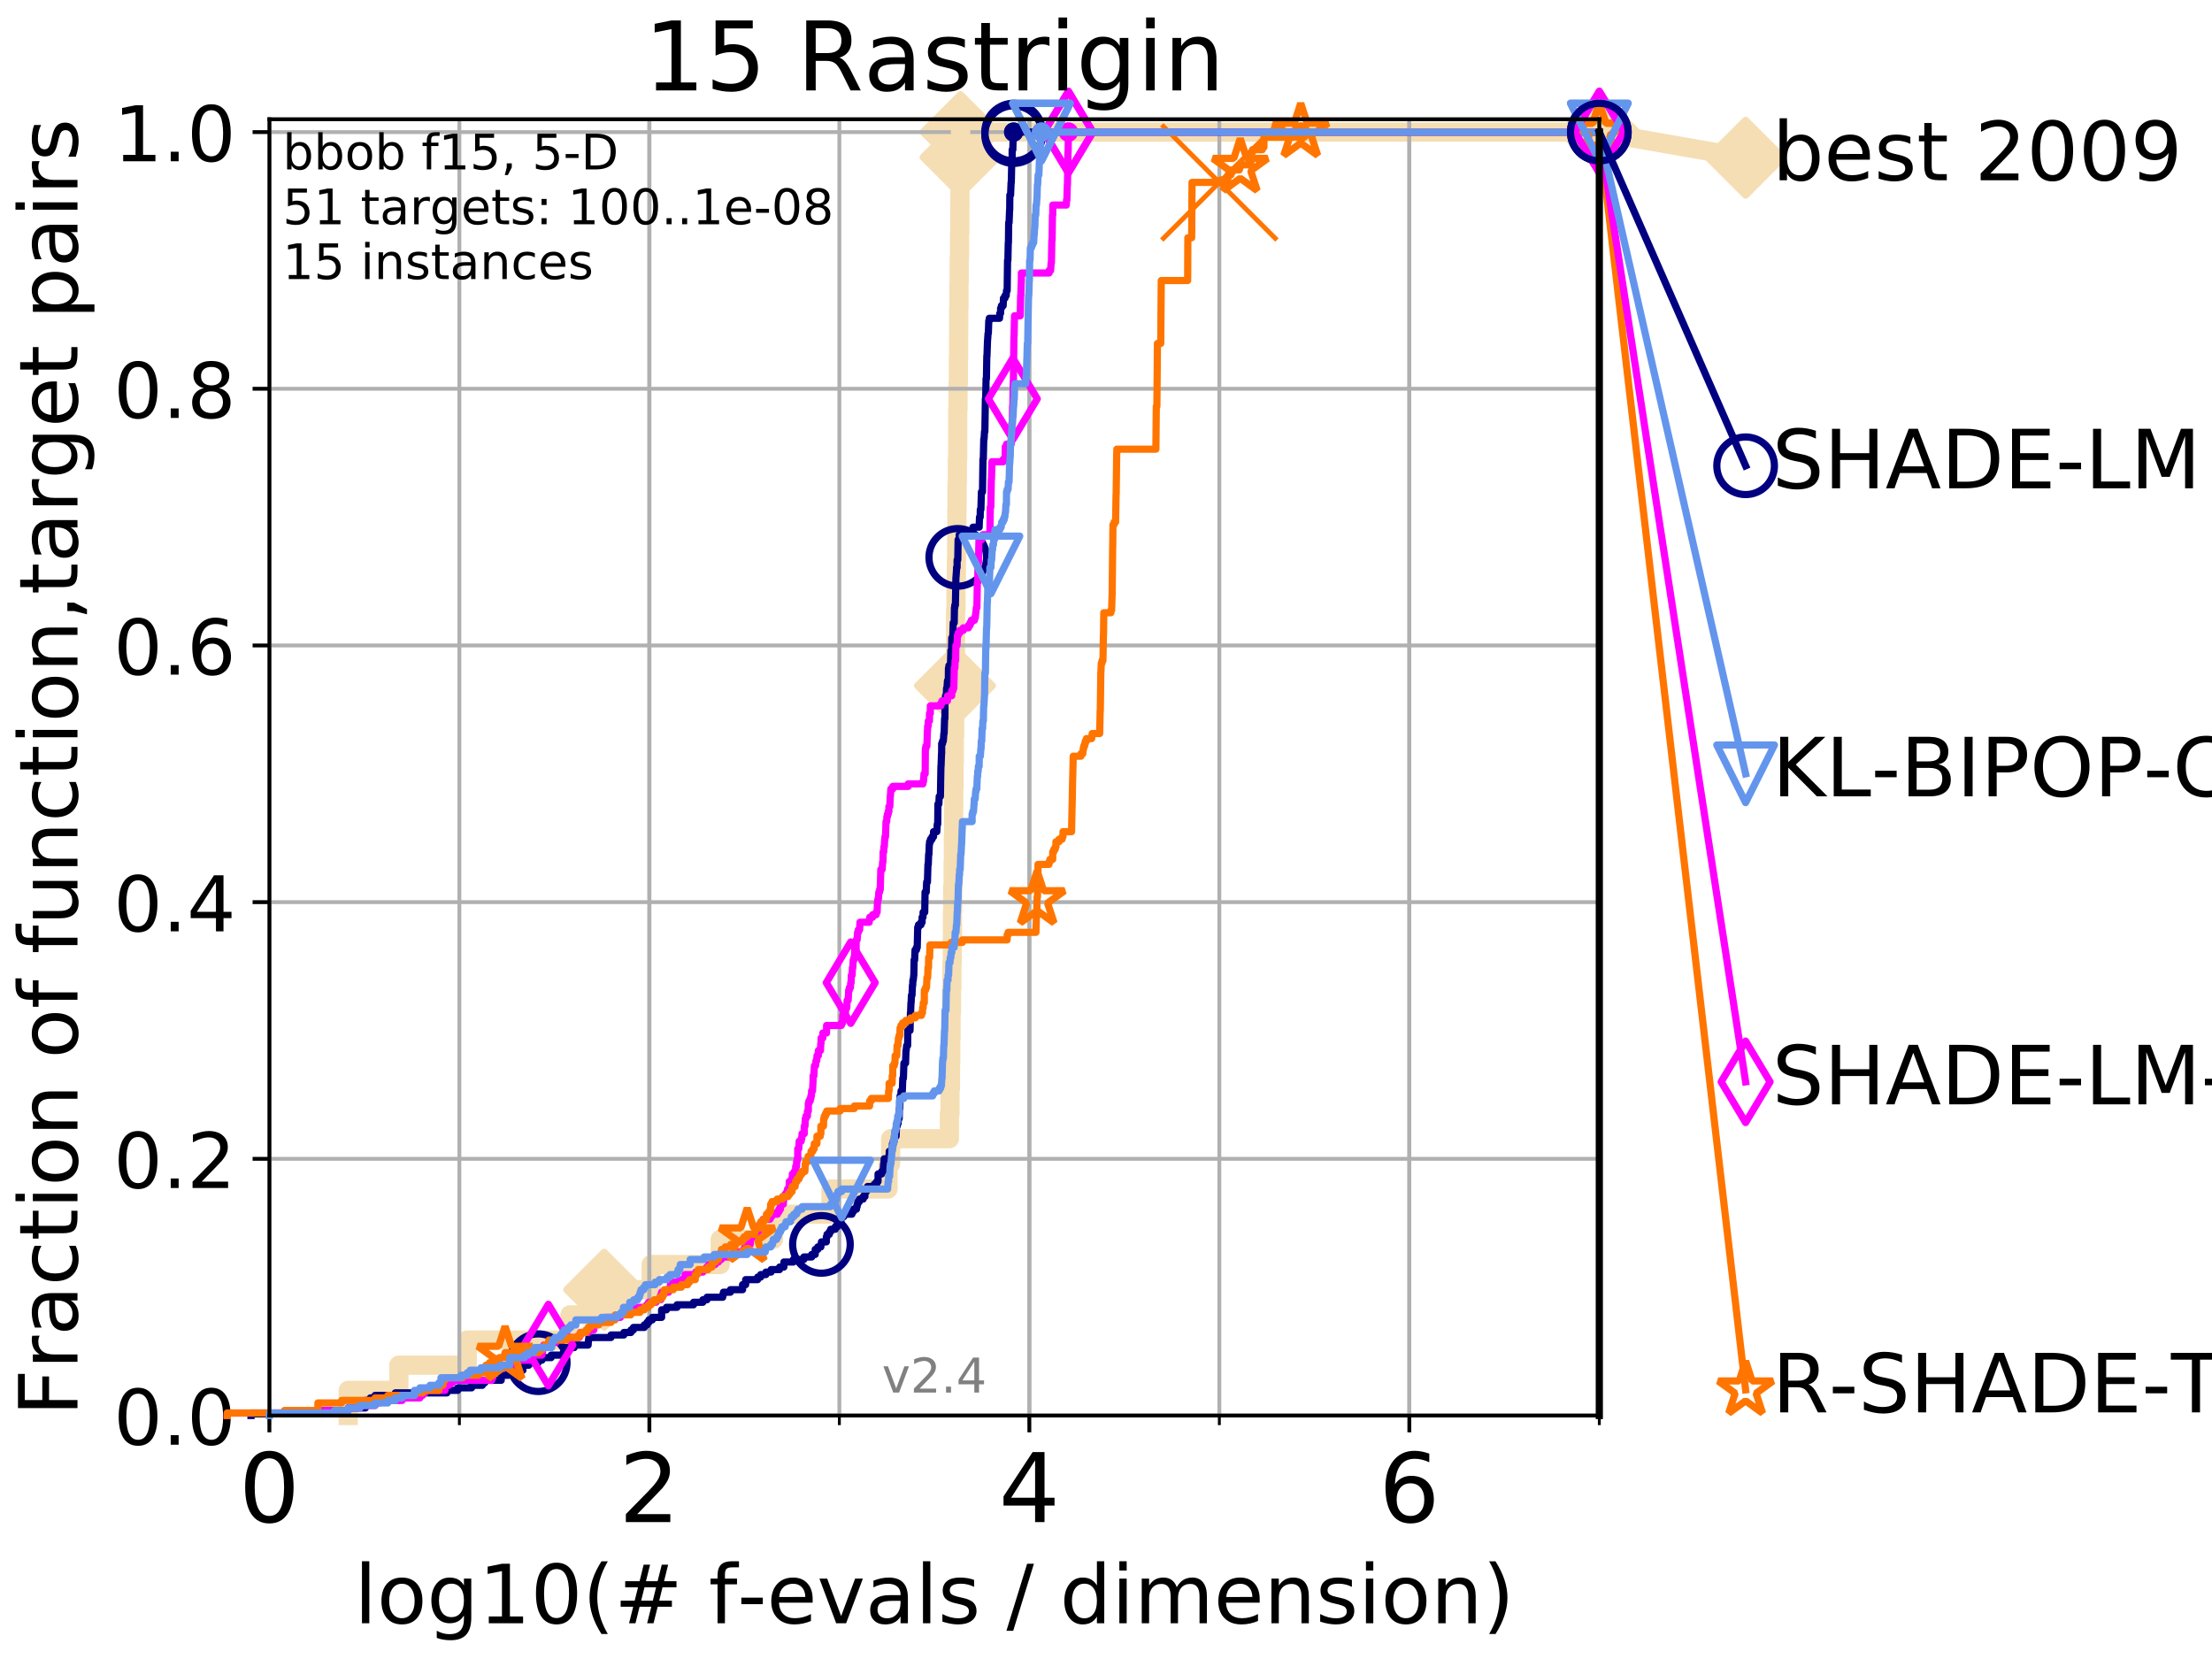 <?xml version="1.0" encoding="utf-8" standalone="no"?>
<!DOCTYPE svg PUBLIC "-//W3C//DTD SVG 1.1//EN"
  "http://www.w3.org/Graphics/SVG/1.1/DTD/svg11.dtd">
<!-- Created with matplotlib (http://matplotlib.org/) -->
<svg height="345.6pt" version="1.1" viewBox="0 0 460.8 345.6" width="460.8pt" xmlns="http://www.w3.org/2000/svg" xmlns:xlink="http://www.w3.org/1999/xlink">
 <defs>
  <style type="text/css">
*{stroke-linecap:butt;stroke-linejoin:round;}
  </style>
 </defs>
 <g id="figure_1">
  <g id="patch_1">
   <path d="M 0 345.6 
L 460.8 345.6 
L 460.8 0 
L 0 0 
z
" style="fill:#ffffff;"/>
  </g>
  <g id="axes_1">
   <g id="patch_2">
    <path d="M 56.12 294.88 
L 333.168 294.88 
L 333.168 24.84 
L 56.12 24.84 
z
" style="fill:#ffffff;"/>
   </g>
   <g id="line2d_1">
    <path d="M 72.544 294.88 
L 72.544 289.638 
L 83.082 289.638 
L 83.082 284.395 
L 97.337 284.395 
L 97.337 279.153 
L 118.735 279.153 
L 118.735 273.91 
L 125.854 273.91 
L 125.854 268.668 
L 135.651 268.668 
L 135.651 263.425 
L 150.036 263.425 
L 150.036 258.183 
L 161.137 258.183 
L 161.137 252.94 
L 173.109 252.94 
L 173.109 247.698 
L 184.992 247.698 
L 184.992 242.455 
L 185.54 242.455 
L 185.54 237.213 
L 197.776 237.213 
L 197.776 231.97 
L 197.904 231.97 
L 197.904 226.728 
L 198.001 226.728 
L 198.001 221.485 
L 198.067 221.485 
L 198.067 216.243 
L 198.132 216.243 
L 198.132 211 
L 198.214 211 
L 198.214 205.758 
L 198.3 205.758 
L 198.3 200.515 
L 198.377 200.515 
L 198.377 195.273 
L 198.415 195.273 
L 198.415 190.03 
L 198.461 190.03 
L 198.461 184.788 
L 198.562 184.788 
L 198.562 179.546 
L 198.602 179.546 
L 198.602 174.303 
L 198.659 174.303 
L 198.659 169.061 
L 198.686 169.061 
L 198.686 163.818 
L 198.746 163.818 
L 198.746 158.576 
L 198.81 158.576 
L 198.81 153.333 
L 198.877 153.333 
L 198.877 148.091 
L 198.934 148.091 
L 198.934 142.848 
L 198.99 142.848 
L 198.99 137.606 
L 199.039 137.606 
L 199.039 132.363 
L 199.063 132.363 
L 199.063 127.121 
L 199.153 127.121 
L 199.153 121.878 
L 199.228 121.878 
L 199.228 116.636 
L 199.283 116.636 
L 199.283 111.393 
L 199.332 111.393 
L 199.332 106.151 
L 199.37 106.151 
L 199.37 100.908 
L 199.431 100.908 
L 199.431 95.666 
L 199.506 95.666 
L 199.506 90.423 
L 199.52 90.423 
L 199.52 85.181 
L 199.576 85.181 
L 199.576 79.938 
L 199.643 79.938 
L 199.643 74.696 
L 199.697 74.696 
L 199.697 69.453 
L 199.716 69.453 
L 199.716 64.211 
L 199.772 64.211 
L 199.772 58.969 
L 199.813 58.969 
L 199.813 53.726 
L 199.892 53.726 
L 199.892 48.484 
L 199.957 48.484 
L 199.957 43.241 
L 199.972 43.241 
L 199.972 37.999 
L 200.038 37.999 
L 200.038 32.756 
L 200.095 32.756 
L 200.095 27.514 
L 333.168 27.514 
" style="fill:none;stroke:#f5deb3;stroke-linecap:square;stroke-width:4;"/>
   </g>
   <g id="line2d_2">
    <defs>
     <path d="M -0 7.778 
L 7.778 0 
L 0 -7.778 
L -7.778 -0 
z
" id="mbf669f4b30" style="stroke:#f5deb3;stroke-linejoin:miter;stroke-width:1.5;"/>
    </defs>
    <g>
     <use style="fill:#f5deb3;stroke:#f5deb3;stroke-linejoin:miter;stroke-width:1.5;" x="125.854" xlink:href="#mbf669f4b30" y="268.668"/>
     <use style="fill:#f5deb3;stroke:#f5deb3;stroke-linejoin:miter;stroke-width:1.5;" x="198.934" xlink:href="#mbf669f4b30" y="142.848"/>
     <use style="fill:#f5deb3;stroke:#f5deb3;stroke-linejoin:miter;stroke-width:1.5;" x="200.095" xlink:href="#mbf669f4b30" y="32.756"/>
     <use style="fill:#f5deb3;stroke:#f5deb3;stroke-linejoin:miter;stroke-width:1.5;" x="200.095" xlink:href="#mbf669f4b30" y="27.514"/>
     <use style="fill:#f5deb3;stroke:#f5deb3;stroke-linejoin:miter;stroke-width:1.5;" x="333.168" xlink:href="#mbf669f4b30" y="27.514"/>
    </g>
   </g>
   <g id="line2d_3">
    <path style="fill:none;stroke:#f5deb3;stroke-linecap:square;stroke-width:4;"/>
    <g/>
   </g>
   <g id="line2d_4">
    <path d="M 333.168 27.514 
L 363.643 32.861 
" style="fill:none;stroke:#f5deb3;stroke-linecap:square;stroke-width:4;"/>
    <g>
     <use style="fill:#f5deb3;stroke:#f5deb3;stroke-linejoin:miter;stroke-width:1.5;" x="333.168" xlink:href="#mbf669f4b30" y="27.514"/>
     <use style="fill:#f5deb3;stroke:#f5deb3;stroke-linejoin:miter;stroke-width:1.5;" x="363.643" xlink:href="#mbf669f4b30" y="32.861"/>
    </g>
   </g>
   <g id="matplotlib.axis_1">
    <g id="xtick_1">
     <g id="line2d_5">
      <path clip-path="url(#pda421d24e9)" d="M 56.12 294.88 
L 56.12 24.84 
" style="fill:none;stroke:#b0b0b0;stroke-linecap:square;stroke-width:0.8;"/>
     </g>
     <g id="line2d_6">
      <defs>
       <path d="M 0 0 
L 0 3.5 
" id="m00cac072ee" style="stroke:#000000;stroke-width:0.8;"/>
      </defs>
      <g>
       <use style="stroke:#000000;stroke-width:0.8;" x="56.12" xlink:href="#m00cac072ee" y="294.88"/>
      </g>
     </g>
     <g id="text_1">
      <!-- 0 -->
      <defs>
       <path d="M 31.781 66.406 
Q 24.172 66.406 20.328 58.906 
Q 16.5 51.422 16.5 36.375 
Q 16.5 21.391 20.328 13.891 
Q 24.172 6.391 31.781 6.391 
Q 39.453 6.391 43.281 13.891 
Q 47.125 21.391 47.125 36.375 
Q 47.125 51.422 43.281 58.906 
Q 39.453 66.406 31.781 66.406 
z
M 31.781 74.219 
Q 44.047 74.219 50.516 64.516 
Q 56.984 54.828 56.984 36.375 
Q 56.984 17.969 50.516 8.266 
Q 44.047 -1.422 31.781 -1.422 
Q 19.531 -1.422 13.062 8.266 
Q 6.594 17.969 6.594 36.375 
Q 6.594 54.828 13.062 64.516 
Q 19.531 74.219 31.781 74.219 
z
" id="DejaVuSans-30"/>
      </defs>
      <g transform="translate(49.758 317.077)scale(0.2 -0.2)">
       <use xlink:href="#DejaVuSans-30"/>
      </g>
     </g>
    </g>
    <g id="xtick_2">
     <g id="line2d_7">
      <path clip-path="url(#pda421d24e9)" d="M 135.277 294.88 
L 135.277 24.84 
" style="fill:none;stroke:#b0b0b0;stroke-linecap:square;stroke-width:0.8;"/>
     </g>
     <g id="line2d_8">
      <g>
       <use style="stroke:#000000;stroke-width:0.8;" x="135.277" xlink:href="#m00cac072ee" y="294.88"/>
      </g>
     </g>
     <g id="text_2">
      <!-- 2 -->
      <defs>
       <path d="M 19.188 8.297 
L 53.609 8.297 
L 53.609 0 
L 7.328 0 
L 7.328 8.297 
Q 12.938 14.109 22.625 23.891 
Q 32.328 33.688 34.812 36.531 
Q 39.547 41.844 41.422 45.531 
Q 43.312 49.219 43.312 52.781 
Q 43.312 58.594 39.234 62.25 
Q 35.156 65.922 28.609 65.922 
Q 23.969 65.922 18.812 64.312 
Q 13.672 62.703 7.812 59.422 
L 7.812 69.391 
Q 13.766 71.781 18.938 73 
Q 24.125 74.219 28.422 74.219 
Q 39.75 74.219 46.484 68.547 
Q 53.219 62.891 53.219 53.422 
Q 53.219 48.922 51.531 44.891 
Q 49.859 40.875 45.406 35.406 
Q 44.188 33.984 37.641 27.219 
Q 31.109 20.453 19.188 8.297 
z
" id="DejaVuSans-32"/>
      </defs>
      <g transform="translate(128.914 317.077)scale(0.2 -0.2)">
       <use xlink:href="#DejaVuSans-32"/>
      </g>
     </g>
    </g>
    <g id="xtick_3">
     <g id="line2d_9">
      <path clip-path="url(#pda421d24e9)" d="M 214.433 294.88 
L 214.433 24.84 
" style="fill:none;stroke:#b0b0b0;stroke-linecap:square;stroke-width:0.8;"/>
     </g>
     <g id="line2d_10">
      <g>
       <use style="stroke:#000000;stroke-width:0.8;" x="214.433" xlink:href="#m00cac072ee" y="294.88"/>
      </g>
     </g>
     <g id="text_3">
      <!-- 4 -->
      <defs>
       <path d="M 37.797 64.312 
L 12.891 25.391 
L 37.797 25.391 
z
M 35.203 72.906 
L 47.609 72.906 
L 47.609 25.391 
L 58.016 25.391 
L 58.016 17.188 
L 47.609 17.188 
L 47.609 0 
L 37.797 0 
L 37.797 17.188 
L 4.891 17.188 
L 4.891 26.703 
z
" id="DejaVuSans-34"/>
      </defs>
      <g transform="translate(208.071 317.077)scale(0.2 -0.2)">
       <use xlink:href="#DejaVuSans-34"/>
      </g>
     </g>
    </g>
    <g id="xtick_4">
     <g id="line2d_11">
      <path clip-path="url(#pda421d24e9)" d="M 293.59 294.88 
L 293.59 24.84 
" style="fill:none;stroke:#b0b0b0;stroke-linecap:square;stroke-width:0.8;"/>
     </g>
     <g id="line2d_12">
      <g>
       <use style="stroke:#000000;stroke-width:0.8;" x="293.59" xlink:href="#m00cac072ee" y="294.88"/>
      </g>
     </g>
     <g id="text_4">
      <!-- 6 -->
      <defs>
       <path d="M 33.016 40.375 
Q 26.375 40.375 22.484 35.828 
Q 18.609 31.297 18.609 23.391 
Q 18.609 15.531 22.484 10.953 
Q 26.375 6.391 33.016 6.391 
Q 39.656 6.391 43.531 10.953 
Q 47.406 15.531 47.406 23.391 
Q 47.406 31.297 43.531 35.828 
Q 39.656 40.375 33.016 40.375 
z
M 52.594 71.297 
L 52.594 62.312 
Q 48.875 64.062 45.094 64.984 
Q 41.312 65.922 37.594 65.922 
Q 27.828 65.922 22.672 59.328 
Q 17.531 52.734 16.797 39.406 
Q 19.672 43.656 24.016 45.922 
Q 28.375 48.188 33.594 48.188 
Q 44.578 48.188 50.953 41.516 
Q 57.328 34.859 57.328 23.391 
Q 57.328 12.156 50.688 5.359 
Q 44.047 -1.422 33.016 -1.422 
Q 20.359 -1.422 13.672 8.266 
Q 6.984 17.969 6.984 36.375 
Q 6.984 53.656 15.188 63.938 
Q 23.391 74.219 37.203 74.219 
Q 40.922 74.219 44.703 73.484 
Q 48.484 72.75 52.594 71.297 
z
" id="DejaVuSans-36"/>
      </defs>
      <g transform="translate(287.227 317.077)scale(0.2 -0.2)">
       <use xlink:href="#DejaVuSans-36"/>
      </g>
     </g>
    </g>
    <g id="xtick_5">
     <g id="line2d_13">
      <path clip-path="url(#pda421d24e9)" d="M 56.12 294.88 
L 56.12 24.84 
" style="fill:none;stroke:#b0b0b0;stroke-linecap:square;stroke-width:0.8;"/>
     </g>
     <g id="line2d_14">
      <defs>
       <path d="M 0 0 
L 0 2 
" id="m82fb6348ab" style="stroke:#000000;stroke-width:0.6;"/>
      </defs>
      <g>
       <use style="stroke:#000000;stroke-width:0.6;" x="56.12" xlink:href="#m82fb6348ab" y="294.88"/>
      </g>
     </g>
    </g>
    <g id="xtick_6">
     <g id="line2d_15">
      <path clip-path="url(#pda421d24e9)" d="M 95.698 294.88 
L 95.698 24.84 
" style="fill:none;stroke:#b0b0b0;stroke-linecap:square;stroke-width:0.8;"/>
     </g>
     <g id="line2d_16">
      <g>
       <use style="stroke:#000000;stroke-width:0.6;" x="95.698" xlink:href="#m82fb6348ab" y="294.88"/>
      </g>
     </g>
    </g>
    <g id="xtick_7">
     <g id="line2d_17">
      <path clip-path="url(#pda421d24e9)" d="M 135.277 294.88 
L 135.277 24.84 
" style="fill:none;stroke:#b0b0b0;stroke-linecap:square;stroke-width:0.8;"/>
     </g>
     <g id="line2d_18">
      <g>
       <use style="stroke:#000000;stroke-width:0.6;" x="135.277" xlink:href="#m82fb6348ab" y="294.88"/>
      </g>
     </g>
    </g>
    <g id="xtick_8">
     <g id="line2d_19">
      <path clip-path="url(#pda421d24e9)" d="M 174.855 294.88 
L 174.855 24.84 
" style="fill:none;stroke:#b0b0b0;stroke-linecap:square;stroke-width:0.8;"/>
     </g>
     <g id="line2d_20">
      <g>
       <use style="stroke:#000000;stroke-width:0.6;" x="174.855" xlink:href="#m82fb6348ab" y="294.88"/>
      </g>
     </g>
    </g>
    <g id="xtick_9">
     <g id="line2d_21">
      <path clip-path="url(#pda421d24e9)" d="M 214.433 294.88 
L 214.433 24.84 
" style="fill:none;stroke:#b0b0b0;stroke-linecap:square;stroke-width:0.8;"/>
     </g>
     <g id="line2d_22">
      <g>
       <use style="stroke:#000000;stroke-width:0.6;" x="214.433" xlink:href="#m82fb6348ab" y="294.88"/>
      </g>
     </g>
    </g>
    <g id="xtick_10">
     <g id="line2d_23">
      <path clip-path="url(#pda421d24e9)" d="M 254.011 294.88 
L 254.011 24.84 
" style="fill:none;stroke:#b0b0b0;stroke-linecap:square;stroke-width:0.8;"/>
     </g>
     <g id="line2d_24">
      <g>
       <use style="stroke:#000000;stroke-width:0.6;" x="254.011" xlink:href="#m82fb6348ab" y="294.88"/>
      </g>
     </g>
    </g>
    <g id="xtick_11">
     <g id="line2d_25">
      <path clip-path="url(#pda421d24e9)" d="M 293.59 294.88 
L 293.59 24.84 
" style="fill:none;stroke:#b0b0b0;stroke-linecap:square;stroke-width:0.8;"/>
     </g>
     <g id="line2d_26">
      <g>
       <use style="stroke:#000000;stroke-width:0.6;" x="293.59" xlink:href="#m82fb6348ab" y="294.88"/>
      </g>
     </g>
    </g>
    <g id="xtick_12">
     <g id="line2d_27">
      <path clip-path="url(#pda421d24e9)" d="M 333.168 294.88 
L 333.168 24.84 
" style="fill:none;stroke:#b0b0b0;stroke-linecap:square;stroke-width:0.8;"/>
     </g>
     <g id="line2d_28">
      <g>
       <use style="stroke:#000000;stroke-width:0.6;" x="333.168" xlink:href="#m82fb6348ab" y="294.88"/>
      </g>
     </g>
    </g>
    <g id="text_5">
     <!-- log10(# f-evals / dimension) -->
     <defs>
      <path d="M 9.422 75.984 
L 18.406 75.984 
L 18.406 0 
L 9.422 0 
z
" id="DejaVuSans-6c"/>
      <path d="M 30.609 48.391 
Q 23.391 48.391 19.188 42.75 
Q 14.984 37.109 14.984 27.297 
Q 14.984 17.484 19.156 11.844 
Q 23.344 6.203 30.609 6.203 
Q 37.797 6.203 41.984 11.859 
Q 46.188 17.531 46.188 27.297 
Q 46.188 37.016 41.984 42.703 
Q 37.797 48.391 30.609 48.391 
z
M 30.609 56 
Q 42.328 56 49.016 48.375 
Q 55.719 40.766 55.719 27.297 
Q 55.719 13.875 49.016 6.219 
Q 42.328 -1.422 30.609 -1.422 
Q 18.844 -1.422 12.172 6.219 
Q 5.516 13.875 5.516 27.297 
Q 5.516 40.766 12.172 48.375 
Q 18.844 56 30.609 56 
z
" id="DejaVuSans-6f"/>
      <path d="M 45.406 27.984 
Q 45.406 37.75 41.375 43.109 
Q 37.359 48.484 30.078 48.484 
Q 22.859 48.484 18.828 43.109 
Q 14.797 37.75 14.797 27.984 
Q 14.797 18.266 18.828 12.891 
Q 22.859 7.516 30.078 7.516 
Q 37.359 7.516 41.375 12.891 
Q 45.406 18.266 45.406 27.984 
z
M 54.391 6.781 
Q 54.391 -7.172 48.188 -13.984 
Q 42 -20.797 29.203 -20.797 
Q 24.469 -20.797 20.266 -20.094 
Q 16.062 -19.391 12.109 -17.922 
L 12.109 -9.188 
Q 16.062 -11.328 19.922 -12.344 
Q 23.781 -13.375 27.781 -13.375 
Q 36.625 -13.375 41.016 -8.766 
Q 45.406 -4.156 45.406 5.172 
L 45.406 9.625 
Q 42.625 4.781 38.281 2.391 
Q 33.938 0 27.875 0 
Q 17.828 0 11.672 7.656 
Q 5.516 15.328 5.516 27.984 
Q 5.516 40.672 11.672 48.328 
Q 17.828 56 27.875 56 
Q 33.938 56 38.281 53.609 
Q 42.625 51.219 45.406 46.391 
L 45.406 54.688 
L 54.391 54.688 
z
" id="DejaVuSans-67"/>
      <path d="M 12.406 8.297 
L 28.516 8.297 
L 28.516 63.922 
L 10.984 60.406 
L 10.984 69.391 
L 28.422 72.906 
L 38.281 72.906 
L 38.281 8.297 
L 54.391 8.297 
L 54.391 0 
L 12.406 0 
z
" id="DejaVuSans-31"/>
      <path d="M 31 75.875 
Q 24.469 64.656 21.281 53.656 
Q 18.109 42.672 18.109 31.391 
Q 18.109 20.125 21.312 9.062 
Q 24.516 -2 31 -13.188 
L 23.188 -13.188 
Q 15.875 -1.703 12.234 9.375 
Q 8.594 20.453 8.594 31.391 
Q 8.594 42.281 12.203 53.312 
Q 15.828 64.359 23.188 75.875 
z
" id="DejaVuSans-28"/>
      <path d="M 51.125 44 
L 36.922 44 
L 32.812 27.688 
L 47.125 27.688 
z
M 43.797 71.781 
L 38.719 51.516 
L 52.984 51.516 
L 58.109 71.781 
L 65.922 71.781 
L 60.891 51.516 
L 76.125 51.516 
L 76.125 44 
L 58.984 44 
L 54.984 27.688 
L 70.516 27.688 
L 70.516 20.219 
L 53.078 20.219 
L 48 0 
L 40.188 0 
L 45.219 20.219 
L 30.906 20.219 
L 25.875 0 
L 18.016 0 
L 23.094 20.219 
L 7.719 20.219 
L 7.719 27.688 
L 24.906 27.688 
L 29 44 
L 13.281 44 
L 13.281 51.516 
L 30.906 51.516 
L 35.891 71.781 
z
" id="DejaVuSans-23"/>
      <path id="DejaVuSans-20"/>
      <path d="M 37.109 75.984 
L 37.109 68.5 
L 28.516 68.5 
Q 23.688 68.5 21.797 66.547 
Q 19.922 64.594 19.922 59.516 
L 19.922 54.688 
L 34.719 54.688 
L 34.719 47.703 
L 19.922 47.703 
L 19.922 0 
L 10.891 0 
L 10.891 47.703 
L 2.297 47.703 
L 2.297 54.688 
L 10.891 54.688 
L 10.891 58.5 
Q 10.891 67.625 15.141 71.797 
Q 19.391 75.984 28.609 75.984 
z
" id="DejaVuSans-66"/>
      <path d="M 4.891 31.391 
L 31.203 31.391 
L 31.203 23.391 
L 4.891 23.391 
z
" id="DejaVuSans-2d"/>
      <path d="M 56.203 29.594 
L 56.203 25.203 
L 14.891 25.203 
Q 15.484 15.922 20.484 11.062 
Q 25.484 6.203 34.422 6.203 
Q 39.594 6.203 44.453 7.469 
Q 49.312 8.734 54.109 11.281 
L 54.109 2.781 
Q 49.266 0.734 44.188 -0.344 
Q 39.109 -1.422 33.891 -1.422 
Q 20.797 -1.422 13.156 6.188 
Q 5.516 13.812 5.516 26.812 
Q 5.516 40.234 12.766 48.109 
Q 20.016 56 32.328 56 
Q 43.359 56 49.781 48.891 
Q 56.203 41.797 56.203 29.594 
z
M 47.219 32.234 
Q 47.125 39.594 43.094 43.984 
Q 39.062 48.391 32.422 48.391 
Q 24.906 48.391 20.391 44.141 
Q 15.875 39.891 15.188 32.172 
z
" id="DejaVuSans-65"/>
      <path d="M 2.984 54.688 
L 12.5 54.688 
L 29.594 8.797 
L 46.688 54.688 
L 56.203 54.688 
L 35.688 0 
L 23.484 0 
z
" id="DejaVuSans-76"/>
      <path d="M 34.281 27.484 
Q 23.391 27.484 19.188 25 
Q 14.984 22.516 14.984 16.5 
Q 14.984 11.719 18.141 8.906 
Q 21.297 6.109 26.703 6.109 
Q 34.188 6.109 38.703 11.406 
Q 43.219 16.703 43.219 25.484 
L 43.219 27.484 
z
M 52.203 31.203 
L 52.203 0 
L 43.219 0 
L 43.219 8.297 
Q 40.141 3.328 35.547 0.953 
Q 30.953 -1.422 24.312 -1.422 
Q 15.922 -1.422 10.953 3.297 
Q 6 8.016 6 15.922 
Q 6 25.141 12.172 29.828 
Q 18.359 34.516 30.609 34.516 
L 43.219 34.516 
L 43.219 35.406 
Q 43.219 41.609 39.141 45 
Q 35.062 48.391 27.688 48.391 
Q 23 48.391 18.547 47.266 
Q 14.109 46.141 10.016 43.891 
L 10.016 52.203 
Q 14.938 54.109 19.578 55.047 
Q 24.219 56 28.609 56 
Q 40.484 56 46.344 49.844 
Q 52.203 43.703 52.203 31.203 
z
" id="DejaVuSans-61"/>
      <path d="M 44.281 53.078 
L 44.281 44.578 
Q 40.484 46.531 36.375 47.5 
Q 32.281 48.484 27.875 48.484 
Q 21.188 48.484 17.844 46.438 
Q 14.5 44.391 14.5 40.281 
Q 14.5 37.156 16.891 35.375 
Q 19.281 33.594 26.516 31.984 
L 29.594 31.297 
Q 39.156 29.25 43.188 25.516 
Q 47.219 21.781 47.219 15.094 
Q 47.219 7.469 41.188 3.016 
Q 35.156 -1.422 24.609 -1.422 
Q 20.219 -1.422 15.453 -0.562 
Q 10.688 0.297 5.422 2 
L 5.422 11.281 
Q 10.406 8.688 15.234 7.391 
Q 20.062 6.109 24.812 6.109 
Q 31.156 6.109 34.562 8.281 
Q 37.984 10.453 37.984 14.406 
Q 37.984 18.062 35.516 20.016 
Q 33.062 21.969 24.703 23.781 
L 21.578 24.516 
Q 13.234 26.266 9.516 29.906 
Q 5.812 33.547 5.812 39.891 
Q 5.812 47.609 11.281 51.797 
Q 16.75 56 26.812 56 
Q 31.781 56 36.172 55.266 
Q 40.578 54.547 44.281 53.078 
z
" id="DejaVuSans-73"/>
      <path d="M 25.391 72.906 
L 33.688 72.906 
L 8.297 -9.281 
L 0 -9.281 
z
" id="DejaVuSans-2f"/>
      <path d="M 45.406 46.391 
L 45.406 75.984 
L 54.391 75.984 
L 54.391 0 
L 45.406 0 
L 45.406 8.203 
Q 42.578 3.328 38.25 0.953 
Q 33.938 -1.422 27.875 -1.422 
Q 17.969 -1.422 11.734 6.484 
Q 5.516 14.406 5.516 27.297 
Q 5.516 40.188 11.734 48.094 
Q 17.969 56 27.875 56 
Q 33.938 56 38.25 53.625 
Q 42.578 51.266 45.406 46.391 
z
M 14.797 27.297 
Q 14.797 17.391 18.875 11.75 
Q 22.953 6.109 30.078 6.109 
Q 37.203 6.109 41.297 11.75 
Q 45.406 17.391 45.406 27.297 
Q 45.406 37.203 41.297 42.844 
Q 37.203 48.484 30.078 48.484 
Q 22.953 48.484 18.875 42.844 
Q 14.797 37.203 14.797 27.297 
z
" id="DejaVuSans-64"/>
      <path d="M 9.422 54.688 
L 18.406 54.688 
L 18.406 0 
L 9.422 0 
z
M 9.422 75.984 
L 18.406 75.984 
L 18.406 64.594 
L 9.422 64.594 
z
" id="DejaVuSans-69"/>
      <path d="M 52 44.188 
Q 55.375 50.25 60.062 53.125 
Q 64.75 56 71.094 56 
Q 79.641 56 84.281 50.016 
Q 88.922 44.047 88.922 33.016 
L 88.922 0 
L 79.891 0 
L 79.891 32.719 
Q 79.891 40.578 77.094 44.375 
Q 74.312 48.188 68.609 48.188 
Q 61.625 48.188 57.562 43.547 
Q 53.516 38.922 53.516 30.906 
L 53.516 0 
L 44.484 0 
L 44.484 32.719 
Q 44.484 40.625 41.703 44.406 
Q 38.922 48.188 33.109 48.188 
Q 26.219 48.188 22.156 43.531 
Q 18.109 38.875 18.109 30.906 
L 18.109 0 
L 9.078 0 
L 9.078 54.688 
L 18.109 54.688 
L 18.109 46.188 
Q 21.188 51.219 25.484 53.609 
Q 29.781 56 35.688 56 
Q 41.656 56 45.828 52.969 
Q 50 49.953 52 44.188 
z
" id="DejaVuSans-6d"/>
      <path d="M 54.891 33.016 
L 54.891 0 
L 45.906 0 
L 45.906 32.719 
Q 45.906 40.484 42.875 44.328 
Q 39.844 48.188 33.797 48.188 
Q 26.516 48.188 22.312 43.547 
Q 18.109 38.922 18.109 30.906 
L 18.109 0 
L 9.078 0 
L 9.078 54.688 
L 18.109 54.688 
L 18.109 46.188 
Q 21.344 51.125 25.703 53.562 
Q 30.078 56 35.797 56 
Q 45.219 56 50.047 50.172 
Q 54.891 44.344 54.891 33.016 
z
" id="DejaVuSans-6e"/>
      <path d="M 8.016 75.875 
L 15.828 75.875 
Q 23.141 64.359 26.781 53.312 
Q 30.422 42.281 30.422 31.391 
Q 30.422 20.453 26.781 9.375 
Q 23.141 -1.703 15.828 -13.188 
L 8.016 -13.188 
Q 14.5 -2 17.703 9.062 
Q 20.906 20.125 20.906 31.391 
Q 20.906 42.672 17.703 53.656 
Q 14.5 64.656 8.016 75.875 
z
" id="DejaVuSans-29"/>
     </defs>
     <g transform="translate(73.803 338.154)scale(0.17 -0.17)">
      <use xlink:href="#DejaVuSans-6c"/>
      <use x="27.783" xlink:href="#DejaVuSans-6f"/>
      <use x="88.965" xlink:href="#DejaVuSans-67"/>
      <use x="152.441" xlink:href="#DejaVuSans-31"/>
      <use x="216.064" xlink:href="#DejaVuSans-30"/>
      <use x="279.688" xlink:href="#DejaVuSans-28"/>
      <use x="318.701" xlink:href="#DejaVuSans-23"/>
      <use x="402.49" xlink:href="#DejaVuSans-20"/>
      <use x="434.277" xlink:href="#DejaVuSans-66"/>
      <use x="469.404" xlink:href="#DejaVuSans-2d"/>
      <use x="505.488" xlink:href="#DejaVuSans-65"/>
      <use x="567.012" xlink:href="#DejaVuSans-76"/>
      <use x="626.191" xlink:href="#DejaVuSans-61"/>
      <use x="687.471" xlink:href="#DejaVuSans-6c"/>
      <use x="715.254" xlink:href="#DejaVuSans-73"/>
      <use x="767.354" xlink:href="#DejaVuSans-20"/>
      <use x="799.141" xlink:href="#DejaVuSans-2f"/>
      <use x="832.832" xlink:href="#DejaVuSans-20"/>
      <use x="864.619" xlink:href="#DejaVuSans-64"/>
      <use x="928.096" xlink:href="#DejaVuSans-69"/>
      <use x="955.879" xlink:href="#DejaVuSans-6d"/>
      <use x="1053.291" xlink:href="#DejaVuSans-65"/>
      <use x="1114.814" xlink:href="#DejaVuSans-6e"/>
      <use x="1178.193" xlink:href="#DejaVuSans-73"/>
      <use x="1230.293" xlink:href="#DejaVuSans-69"/>
      <use x="1258.076" xlink:href="#DejaVuSans-6f"/>
      <use x="1319.258" xlink:href="#DejaVuSans-6e"/>
      <use x="1382.637" xlink:href="#DejaVuSans-29"/>
     </g>
    </g>
   </g>
   <g id="matplotlib.axis_2">
    <g id="ytick_1">
     <g id="line2d_29">
      <path clip-path="url(#pda421d24e9)" d="M 56.12 294.88 
L 333.168 294.88 
" style="fill:none;stroke:#b0b0b0;stroke-linecap:square;stroke-width:0.8;"/>
     </g>
     <g id="line2d_30">
      <defs>
       <path d="M 0 0 
L -3.5 0 
" id="m4ad5a09e4d" style="stroke:#000000;stroke-width:0.8;"/>
      </defs>
      <g>
       <use style="stroke:#000000;stroke-width:0.8;" x="56.12" xlink:href="#m4ad5a09e4d" y="294.88"/>
      </g>
     </g>
     <g id="text_6">
      <!-- 0.0 -->
      <defs>
       <path d="M 10.688 12.406 
L 21 12.406 
L 21 0 
L 10.688 0 
z
" id="DejaVuSans-2e"/>
      </defs>
      <g transform="translate(23.675 300.959)scale(0.16 -0.16)">
       <use xlink:href="#DejaVuSans-30"/>
       <use x="63.623" xlink:href="#DejaVuSans-2e"/>
       <use x="95.41" xlink:href="#DejaVuSans-30"/>
      </g>
     </g>
    </g>
    <g id="ytick_2">
     <g id="line2d_31">
      <path clip-path="url(#pda421d24e9)" d="M 56.12 241.407 
L 333.168 241.407 
" style="fill:none;stroke:#b0b0b0;stroke-linecap:square;stroke-width:0.8;"/>
     </g>
     <g id="line2d_32">
      <g>
       <use style="stroke:#000000;stroke-width:0.8;" x="56.12" xlink:href="#m4ad5a09e4d" y="241.407"/>
      </g>
     </g>
     <g id="text_7">
      <!-- 0.2 -->
      <g transform="translate(23.675 247.485)scale(0.16 -0.16)">
       <use xlink:href="#DejaVuSans-30"/>
       <use x="63.623" xlink:href="#DejaVuSans-2e"/>
       <use x="95.41" xlink:href="#DejaVuSans-32"/>
      </g>
     </g>
    </g>
    <g id="ytick_3">
     <g id="line2d_33">
      <path clip-path="url(#pda421d24e9)" d="M 56.12 187.933 
L 333.168 187.933 
" style="fill:none;stroke:#b0b0b0;stroke-linecap:square;stroke-width:0.8;"/>
     </g>
     <g id="line2d_34">
      <g>
       <use style="stroke:#000000;stroke-width:0.8;" x="56.12" xlink:href="#m4ad5a09e4d" y="187.933"/>
      </g>
     </g>
     <g id="text_8">
      <!-- 0.4 -->
      <g transform="translate(23.675 194.012)scale(0.16 -0.16)">
       <use xlink:href="#DejaVuSans-30"/>
       <use x="63.623" xlink:href="#DejaVuSans-2e"/>
       <use x="95.41" xlink:href="#DejaVuSans-34"/>
      </g>
     </g>
    </g>
    <g id="ytick_4">
     <g id="line2d_35">
      <path clip-path="url(#pda421d24e9)" d="M 56.12 134.46 
L 333.168 134.46 
" style="fill:none;stroke:#b0b0b0;stroke-linecap:square;stroke-width:0.8;"/>
     </g>
     <g id="line2d_36">
      <g>
       <use style="stroke:#000000;stroke-width:0.8;" x="56.12" xlink:href="#m4ad5a09e4d" y="134.46"/>
      </g>
     </g>
     <g id="text_9">
      <!-- 0.6 -->
      <g transform="translate(23.675 140.539)scale(0.16 -0.16)">
       <use xlink:href="#DejaVuSans-30"/>
       <use x="63.623" xlink:href="#DejaVuSans-2e"/>
       <use x="95.41" xlink:href="#DejaVuSans-36"/>
      </g>
     </g>
    </g>
    <g id="ytick_5">
     <g id="line2d_37">
      <path clip-path="url(#pda421d24e9)" d="M 56.12 80.987 
L 333.168 80.987 
" style="fill:none;stroke:#b0b0b0;stroke-linecap:square;stroke-width:0.8;"/>
     </g>
     <g id="line2d_38">
      <g>
       <use style="stroke:#000000;stroke-width:0.8;" x="56.12" xlink:href="#m4ad5a09e4d" y="80.987"/>
      </g>
     </g>
     <g id="text_10">
      <!-- 0.8 -->
      <defs>
       <path d="M 31.781 34.625 
Q 24.75 34.625 20.719 30.859 
Q 16.703 27.094 16.703 20.516 
Q 16.703 13.922 20.719 10.156 
Q 24.75 6.391 31.781 6.391 
Q 38.812 6.391 42.859 10.172 
Q 46.922 13.969 46.922 20.516 
Q 46.922 27.094 42.891 30.859 
Q 38.875 34.625 31.781 34.625 
z
M 21.922 38.812 
Q 15.578 40.375 12.031 44.719 
Q 8.5 49.078 8.5 55.328 
Q 8.5 64.062 14.719 69.141 
Q 20.953 74.219 31.781 74.219 
Q 42.672 74.219 48.875 69.141 
Q 55.078 64.062 55.078 55.328 
Q 55.078 49.078 51.531 44.719 
Q 48 40.375 41.703 38.812 
Q 48.828 37.156 52.797 32.312 
Q 56.781 27.484 56.781 20.516 
Q 56.781 9.906 50.312 4.234 
Q 43.844 -1.422 31.781 -1.422 
Q 19.734 -1.422 13.25 4.234 
Q 6.781 9.906 6.781 20.516 
Q 6.781 27.484 10.781 32.312 
Q 14.797 37.156 21.922 38.812 
z
M 18.312 54.391 
Q 18.312 48.734 21.844 45.562 
Q 25.391 42.391 31.781 42.391 
Q 38.141 42.391 41.719 45.562 
Q 45.312 48.734 45.312 54.391 
Q 45.312 60.062 41.719 63.234 
Q 38.141 66.406 31.781 66.406 
Q 25.391 66.406 21.844 63.234 
Q 18.312 60.062 18.312 54.391 
z
" id="DejaVuSans-38"/>
      </defs>
      <g transform="translate(23.675 87.066)scale(0.16 -0.16)">
       <use xlink:href="#DejaVuSans-30"/>
       <use x="63.623" xlink:href="#DejaVuSans-2e"/>
       <use x="95.41" xlink:href="#DejaVuSans-38"/>
      </g>
     </g>
    </g>
    <g id="ytick_6">
     <g id="line2d_39">
      <path clip-path="url(#pda421d24e9)" d="M 56.12 27.514 
L 333.168 27.514 
" style="fill:none;stroke:#b0b0b0;stroke-linecap:square;stroke-width:0.8;"/>
     </g>
     <g id="line2d_40">
      <g>
       <use style="stroke:#000000;stroke-width:0.8;" x="56.12" xlink:href="#m4ad5a09e4d" y="27.514"/>
      </g>
     </g>
     <g id="text_11">
      <!-- 1.0 -->
      <g transform="translate(23.675 33.592)scale(0.16 -0.16)">
       <use xlink:href="#DejaVuSans-31"/>
       <use x="63.623" xlink:href="#DejaVuSans-2e"/>
       <use x="95.41" xlink:href="#DejaVuSans-30"/>
      </g>
     </g>
    </g>
    <g id="text_12">
     <!-- Fraction of function,target pairs -->
     <defs>
      <path d="M 9.812 72.906 
L 51.703 72.906 
L 51.703 64.594 
L 19.672 64.594 
L 19.672 43.109 
L 48.578 43.109 
L 48.578 34.812 
L 19.672 34.812 
L 19.672 0 
L 9.812 0 
z
" id="DejaVuSans-46"/>
      <path d="M 41.109 46.297 
Q 39.594 47.172 37.812 47.578 
Q 36.031 48 33.891 48 
Q 26.266 48 22.188 43.047 
Q 18.109 38.094 18.109 28.812 
L 18.109 0 
L 9.078 0 
L 9.078 54.688 
L 18.109 54.688 
L 18.109 46.188 
Q 20.953 51.172 25.484 53.578 
Q 30.031 56 36.531 56 
Q 37.453 56 38.578 55.875 
Q 39.703 55.766 41.062 55.516 
z
" id="DejaVuSans-72"/>
      <path d="M 48.781 52.594 
L 48.781 44.188 
Q 44.969 46.297 41.141 47.344 
Q 37.312 48.391 33.406 48.391 
Q 24.656 48.391 19.812 42.844 
Q 14.984 37.312 14.984 27.297 
Q 14.984 17.281 19.812 11.734 
Q 24.656 6.203 33.406 6.203 
Q 37.312 6.203 41.141 7.25 
Q 44.969 8.297 48.781 10.406 
L 48.781 2.094 
Q 45.016 0.344 40.984 -0.531 
Q 36.969 -1.422 32.422 -1.422 
Q 20.062 -1.422 12.781 6.344 
Q 5.516 14.109 5.516 27.297 
Q 5.516 40.672 12.859 48.328 
Q 20.219 56 33.016 56 
Q 37.156 56 41.109 55.141 
Q 45.062 54.297 48.781 52.594 
z
" id="DejaVuSans-63"/>
      <path d="M 18.312 70.219 
L 18.312 54.688 
L 36.812 54.688 
L 36.812 47.703 
L 18.312 47.703 
L 18.312 18.016 
Q 18.312 11.328 20.141 9.422 
Q 21.969 7.516 27.594 7.516 
L 36.812 7.516 
L 36.812 0 
L 27.594 0 
Q 17.188 0 13.234 3.875 
Q 9.281 7.766 9.281 18.016 
L 9.281 47.703 
L 2.688 47.703 
L 2.688 54.688 
L 9.281 54.688 
L 9.281 70.219 
z
" id="DejaVuSans-74"/>
      <path d="M 8.5 21.578 
L 8.5 54.688 
L 17.484 54.688 
L 17.484 21.922 
Q 17.484 14.156 20.5 10.266 
Q 23.531 6.391 29.594 6.391 
Q 36.859 6.391 41.078 11.031 
Q 45.312 15.672 45.312 23.688 
L 45.312 54.688 
L 54.297 54.688 
L 54.297 0 
L 45.312 0 
L 45.312 8.406 
Q 42.047 3.422 37.719 1 
Q 33.406 -1.422 27.688 -1.422 
Q 18.266 -1.422 13.375 4.438 
Q 8.5 10.297 8.5 21.578 
z
M 31.109 56 
z
" id="DejaVuSans-75"/>
      <path d="M 11.719 12.406 
L 22.016 12.406 
L 22.016 4 
L 14.016 -11.625 
L 7.719 -11.625 
L 11.719 4 
z
" id="DejaVuSans-2c"/>
      <path d="M 18.109 8.203 
L 18.109 -20.797 
L 9.078 -20.797 
L 9.078 54.688 
L 18.109 54.688 
L 18.109 46.391 
Q 20.953 51.266 25.266 53.625 
Q 29.594 56 35.594 56 
Q 45.562 56 51.781 48.094 
Q 58.016 40.188 58.016 27.297 
Q 58.016 14.406 51.781 6.484 
Q 45.562 -1.422 35.594 -1.422 
Q 29.594 -1.422 25.266 0.953 
Q 20.953 3.328 18.109 8.203 
z
M 48.688 27.297 
Q 48.688 37.203 44.609 42.844 
Q 40.531 48.484 33.406 48.484 
Q 26.266 48.484 22.188 42.844 
Q 18.109 37.203 18.109 27.297 
Q 18.109 17.391 22.188 11.75 
Q 26.266 6.109 33.406 6.109 
Q 40.531 6.109 44.609 11.75 
Q 48.688 17.391 48.688 27.297 
z
" id="DejaVuSans-70"/>
     </defs>
     <g transform="translate(16.14 294.999)rotate(-90)scale(0.17 -0.17)">
      <use xlink:href="#DejaVuSans-46"/>
      <use x="57.41" xlink:href="#DejaVuSans-72"/>
      <use x="98.523" xlink:href="#DejaVuSans-61"/>
      <use x="159.803" xlink:href="#DejaVuSans-63"/>
      <use x="214.783" xlink:href="#DejaVuSans-74"/>
      <use x="253.992" xlink:href="#DejaVuSans-69"/>
      <use x="281.775" xlink:href="#DejaVuSans-6f"/>
      <use x="342.957" xlink:href="#DejaVuSans-6e"/>
      <use x="406.336" xlink:href="#DejaVuSans-20"/>
      <use x="438.123" xlink:href="#DejaVuSans-6f"/>
      <use x="499.305" xlink:href="#DejaVuSans-66"/>
      <use x="534.51" xlink:href="#DejaVuSans-20"/>
      <use x="566.297" xlink:href="#DejaVuSans-66"/>
      <use x="601.502" xlink:href="#DejaVuSans-75"/>
      <use x="664.881" xlink:href="#DejaVuSans-6e"/>
      <use x="728.26" xlink:href="#DejaVuSans-63"/>
      <use x="783.24" xlink:href="#DejaVuSans-74"/>
      <use x="822.449" xlink:href="#DejaVuSans-69"/>
      <use x="850.232" xlink:href="#DejaVuSans-6f"/>
      <use x="911.414" xlink:href="#DejaVuSans-6e"/>
      <use x="974.793" xlink:href="#DejaVuSans-2c"/>
      <use x="1006.58" xlink:href="#DejaVuSans-74"/>
      <use x="1045.789" xlink:href="#DejaVuSans-61"/>
      <use x="1107.068" xlink:href="#DejaVuSans-72"/>
      <use x="1148.166" xlink:href="#DejaVuSans-67"/>
      <use x="1211.643" xlink:href="#DejaVuSans-65"/>
      <use x="1273.166" xlink:href="#DejaVuSans-74"/>
      <use x="1312.375" xlink:href="#DejaVuSans-20"/>
      <use x="1344.162" xlink:href="#DejaVuSans-70"/>
      <use x="1407.639" xlink:href="#DejaVuSans-61"/>
      <use x="1468.918" xlink:href="#DejaVuSans-69"/>
      <use x="1496.701" xlink:href="#DejaVuSans-72"/>
      <use x="1537.814" xlink:href="#DejaVuSans-73"/>
     </g>
    </g>
   </g>
   <g id="line2d_41">
    <defs>
     <path d="M 0 1.5 
C 0.398 1.5 0.779 1.342 1.061 1.061 
C 1.342 0.779 1.5 0.398 1.5 0 
C 1.5 -0.398 1.342 -0.779 1.061 -1.061 
C 0.779 -1.342 0.398 -1.5 0 -1.5 
C -0.398 -1.5 -0.779 -1.342 -1.061 -1.061 
C -1.342 -0.779 -1.5 -0.398 -1.5 0 
C -1.5 0.398 -1.342 0.779 -1.061 1.061 
C -0.779 1.342 -0.398 1.5 0 1.5 
z
" id="m6396e15322" style="stroke:#f5deb3;"/>
    </defs>
    <g>
     <use style="fill:#f5deb3;stroke:#f5deb3;" x="200.095" xlink:href="#m6396e15322" y="27.514"/>
     <use style="fill:#f5deb3;stroke:#f5deb3;" x="200.095" xlink:href="#m6396e15322" y="27.514"/>
    </g>
   </g>
   <g id="line2d_42">
    <defs>
     <path d="M 0 1.5 
C 0.398 1.5 0.779 1.342 1.061 1.061 
C 1.342 0.779 1.5 0.398 1.5 0 
C 1.5 -0.398 1.342 -0.779 1.061 -1.061 
C 0.779 -1.342 0.398 -1.5 0 -1.5 
C -0.398 -1.5 -0.779 -1.342 -1.061 -1.061 
C -1.342 -0.779 -1.5 -0.398 -1.5 0 
C -1.5 0.398 -1.342 0.779 -1.061 1.061 
C -0.779 1.342 -0.398 1.5 0 1.5 
z
" id="m38f7be1cfa" style="stroke:#000080;"/>
    </defs>
    <g>
     <use style="fill:#000080;stroke:#000080;" x="211.156" xlink:href="#m38f7be1cfa" y="27.514"/>
     <use style="fill:#000080;stroke:#000080;" x="211.156" xlink:href="#m38f7be1cfa" y="27.514"/>
    </g>
   </g>
   <g id="line2d_43">
    <path d="M 52.284 294.88 
L 52.284 294.356 
L 66.223 294.356 
L 66.223 293.832 
L 72.544 293.832 
L 72.544 293.307 
L 76.113 293.307 
L 76.113 291.735 
L 77.155 291.735 
L 77.155 291.21 
L 78.137 291.21 
L 78.137 290.686 
L 82.351 290.686 
L 82.351 290.162 
L 93.106 290.162 
L 93.106 289.638 
L 95.351 289.638 
L 95.351 289.113 
L 98.249 289.113 
L 98.249 288.589 
L 100.47 288.589 
L 100.47 288.065 
L 100.984 288.065 
L 100.984 287.541 
L 104.41 287.541 
L 104.41 286.492 
L 105.991 286.492 
L 105.991 285.444 
L 108.935 285.444 
L 108.935 284.395 
L 110.164 284.395 
L 110.164 283.871 
L 112.122 283.871 
L 112.122 283.347 
L 112.898 283.347 
L 112.898 282.822 
L 114.81 282.822 
L 114.81 282.298 
L 117.33 282.298 
L 117.33 281.774 
L 117.524 281.774 
L 117.524 281.25 
L 117.811 281.25 
L 117.811 280.725 
L 119.613 280.725 
L 119.613 280.201 
L 122.517 280.201 
L 122.589 279.153 
L 122.661 279.153 
L 122.661 278.628 
L 127.28 278.628 
L 127.28 278.104 
L 129.961 278.104 
L 129.961 277.58 
L 131.441 277.58 
L 131.441 277.056 
L 131.949 277.056 
L 131.949 276.531 
L 134.213 276.531 
L 134.213 276.007 
L 134.788 276.007 
L 134.788 275.483 
L 135.173 275.483 
L 135.173 274.959 
L 135.884 274.959 
L 135.884 274.434 
L 137.828 274.434 
L 137.828 272.862 
L 138.835 272.862 
L 138.835 272.337 
L 141.035 272.337 
L 141.035 271.813 
L 144.478 271.813 
L 144.478 271.289 
L 146.417 271.289 
L 146.417 270.765 
L 147.277 270.765 
L 147.277 270.24 
L 150.552 270.24 
L 150.552 269.716 
L 150.707 269.716 
L 150.707 269.192 
L 152.157 269.192 
L 152.157 268.668 
L 154.691 268.668 
L 154.691 267.619 
L 155.334 267.619 
L 155.334 266.571 
L 157.83 266.571 
L 157.83 266.046 
L 158.466 266.046 
L 158.466 265.522 
L 159.555 265.522 
L 159.555 264.998 
L 160.634 264.998 
L 160.634 264.474 
L 162.403 264.474 
L 162.403 263.949 
L 163.301 263.949 
L 163.301 262.901 
L 165.271 262.901 
L 165.271 262.377 
L 167.461 262.377 
L 167.461 261.852 
L 169.093 261.852 
L 169.093 261.328 
L 169.823 261.328 
L 169.823 260.28 
L 170.362 260.28 
L 170.362 259.755 
L 171.002 259.755 
L 171.002 259.231 
L 171.118 259.231 
L 171.118 258.707 
L 172.142 258.707 
L 172.142 257.658 
L 172.286 257.658 
L 172.286 257.134 
L 172.763 257.134 
L 172.763 256.61 
L 173.044 256.61 
L 173.044 256.086 
L 173.999 256.086 
L 173.999 255.561 
L 174.423 255.561 
L 174.423 254.513 
L 175.162 254.513 
L 175.263 253.464 
L 175.775 253.464 
L 175.775 252.94 
L 177.471 252.94 
L 177.471 252.416 
L 177.775 252.416 
L 177.775 251.892 
L 178.419 251.892 
L 178.419 251.367 
L 178.555 251.367 
L 178.555 250.843 
L 178.693 250.843 
L 178.693 250.319 
L 179.031 250.319 
L 179.031 249.795 
L 179.813 249.795 
L 179.813 249.27 
L 180.175 249.27 
L 180.175 248.222 
L 180.495 248.222 
L 180.495 247.698 
L 180.724 247.698 
L 180.724 247.173 
L 182.158 247.173 
L 182.158 246.649 
L 182.634 246.649 
L 182.634 246.125 
L 182.916 246.125 
L 182.916 244.552 
L 183.672 244.552 
L 183.672 244.028 
L 183.98 244.028 
L 184.078 242.455 
L 184.135 242.455 
L 184.191 241.407 
L 185.106 241.407 
L 185.106 240.882 
L 185.227 240.882 
L 185.248 239.834 
L 185.824 239.834 
L 185.915 238.261 
L 186.085 238.261 
L 186.085 237.737 
L 186.283 237.737 
L 186.316 236.689 
L 186.678 236.689 
L 186.757 234.592 
L 186.894 234.592 
L 186.894 234.067 
L 187.089 234.067 
L 187.148 233.019 
L 187.319 233.019 
L 187.357 230.922 
L 187.45 230.922 
L 187.506 228.301 
L 187.66 228.301 
L 187.715 227.252 
L 187.972 227.252 
L 188.07 224.631 
L 188.194 224.631 
L 188.304 221.485 
L 188.643 221.485 
L 188.729 218.864 
L 188.771 218.864 
L 188.871 217.816 
L 189.074 217.816 
L 189.118 214.67 
L 189.576 214.67 
L 189.658 211 
L 189.69 211 
L 189.768 208.903 
L 189.801 208.903 
L 189.869 207.331 
L 189.983 207.331 
L 190.081 205.234 
L 190.133 205.234 
L 190.166 204.185 
L 190.25 204.185 
L 190.35 203.137 
L 190.365 203.137 
L 190.426 199.991 
L 190.537 199.991 
L 190.62 197.894 
L 190.91 197.894 
L 190.91 197.37 
L 191.074 197.37 
L 191.175 193.176 
L 191.341 193.176 
L 191.341 192.652 
L 191.86 192.652 
L 191.86 192.127 
L 192.09 192.127 
L 192.09 191.079 
L 192.279 191.079 
L 192.302 190.03 
L 192.638 190.03 
L 192.707 185.836 
L 192.948 185.836 
L 193.043 183.739 
L 193.202 183.739 
L 193.309 180.07 
L 193.378 180.07 
L 193.452 177.973 
L 193.51 177.973 
L 193.592 175.876 
L 193.645 175.876 
L 193.645 175.352 
L 193.833 175.352 
L 193.833 174.827 
L 194.163 174.827 
L 194.163 174.303 
L 194.471 174.303 
L 194.472 173.255 
L 195.154 173.255 
L 195.25 171.682 
L 195.339 171.682 
L 195.391 167.488 
L 195.584 167.488 
L 195.653 165.915 
L 195.905 165.915 
L 196.016 159.624 
L 196.041 159.624 
L 196.132 157.003 
L 196.159 157.003 
L 196.17 154.906 
L 196.348 154.906 
L 196.348 154.382 
L 196.511 154.382 
L 196.621 152.809 
L 196.68 152.809 
L 196.777 149.663 
L 196.846 149.663 
L 196.861 145.469 
L 196.964 145.469 
L 196.964 144.945 
L 197.125 144.945 
L 197.191 143.372 
L 197.271 143.372 
L 197.374 141.8 
L 197.551 141.8 
L 197.582 139.178 
L 197.674 139.178 
L 197.674 138.654 
L 197.992 138.654 
L 198.09 135.509 
L 198.239 135.509 
L 198.267 132.887 
L 198.471 132.887 
L 198.573 129.742 
L 198.781 129.742 
L 198.828 126.596 
L 198.899 126.596 
L 198.899 126.072 
L 199.025 126.072 
L 199.135 120.306 
L 199.15 120.306 
L 199.257 118.733 
L 199.268 118.733 
L 199.268 118.209 
L 199.384 118.209 
L 199.384 116.636 
L 199.52 116.636 
L 199.593 112.442 
L 199.818 112.442 
L 199.818 111.393 
L 202.262 111.393 
L 202.262 110.869 
L 202.567 110.869 
L 202.567 110.345 
L 202.689 110.345 
L 202.689 109.821 
L 203.979 109.821 
L 204.049 107.724 
L 204.191 107.724 
L 204.214 106.151 
L 204.338 106.151 
L 204.444 102.481 
L 204.672 102.481 
L 204.77 95.666 
L 204.841 95.666 
L 204.936 91.472 
L 205.001 91.472 
L 205.089 89.899 
L 205.165 89.899 
L 205.275 83.084 
L 205.333 83.084 
L 205.42 78.89 
L 205.492 78.89 
L 205.57 74.172 
L 205.606 74.172 
L 205.715 71.026 
L 205.722 71.026 
L 205.831 69.453 
L 205.886 69.453 
L 205.981 66.832 
L 206.083 66.832 
L 206.083 66.308 
L 208.217 66.308 
L 208.28 65.259 
L 208.443 65.259 
L 208.443 64.211 
L 208.61 64.211 
L 208.61 63.687 
L 208.975 63.687 
L 209.045 62.114 
L 209.352 62.114 
L 209.352 61.59 
L 209.606 61.59 
L 209.674 60.541 
L 209.811 60.541 
L 209.891 54.25 
L 209.962 54.25 
L 210.04 50.581 
L 210.076 50.581 
L 210.127 46.387 
L 210.21 46.387 
L 210.314 43.765 
L 210.338 43.765 
L 210.371 40.62 
L 210.523 40.62 
L 210.628 37.999 
L 210.672 37.999 
L 210.778 33.28 
L 210.84 33.28 
L 210.854 31.183 
L 210.994 31.183 
L 211.065 28.038 
L 211.156 28.038 
L 211.156 27.514 
L 333.168 27.514 
L 333.168 27.514 
" style="fill:none;stroke:#000080;stroke-linecap:square;stroke-width:1.5;"/>
   </g>
   <g id="line2d_44">
    <defs>
     <path d="M 0 6 
C 1.591 6 3.117 5.368 4.243 4.243 
C 5.368 3.117 6 1.591 6 0 
C 6 -1.591 5.368 -3.117 4.243 -4.243 
C 3.117 -5.368 1.591 -6 0 -6 
C -1.591 -6 -3.117 -5.368 -4.243 -4.243 
C -5.368 -3.117 -6 -1.591 -6 0 
C -6 1.591 -5.368 3.117 -4.243 4.243 
C -3.117 5.368 -1.591 6 0 6 
z
" id="m35a6f2d17c" style="stroke:#000080;stroke-width:1.5;"/>
    </defs>
    <g>
     <use style="fill-opacity:0;stroke:#000080;stroke-width:1.5;" x="112.122" xlink:href="#m35a6f2d17c" y="283.871"/>
     <use style="fill-opacity:0;stroke:#000080;stroke-width:1.5;" x="171.118" xlink:href="#m35a6f2d17c" y="259.231"/>
     <use style="fill-opacity:0;stroke:#000080;stroke-width:1.5;" x="199.52" xlink:href="#m35a6f2d17c" y="116.112"/>
     <use style="fill-opacity:0;stroke:#000080;stroke-width:1.5;" x="211.156" xlink:href="#m35a6f2d17c" y="28.038"/>
     <use style="fill-opacity:0;stroke:#000080;stroke-width:1.5;" x="211.156" xlink:href="#m35a6f2d17c" y="27.514"/>
     <use style="fill-opacity:0;stroke:#000080;stroke-width:1.5;" x="333.168" xlink:href="#m35a6f2d17c" y="27.514"/>
    </g>
   </g>
   <g id="line2d_45">
    <path style="fill:none;stroke:#000080;stroke-linecap:square;stroke-width:1.5;"/>
    <g/>
   </g>
   <g id="line2d_46">
    <defs>
     <path d="M 0 1.5 
C 0.398 1.5 0.779 1.342 1.061 1.061 
C 1.342 0.779 1.5 0.398 1.5 0 
C 1.5 -0.398 1.342 -0.779 1.061 -1.061 
C 0.779 -1.342 0.398 -1.5 0 -1.5 
C -0.398 -1.5 -0.779 -1.342 -1.061 -1.061 
C -1.342 -0.779 -1.5 -0.398 -1.5 0 
C -1.5 0.398 -1.342 0.779 -1.061 1.061 
C -0.779 1.342 -0.398 1.5 0 1.5 
z
" id="md62e32c5ec" style="stroke:#ff00ff;"/>
    </defs>
    <g>
     <use style="fill:#ff00ff;stroke:#ff00ff;" x="222.569" xlink:href="#md62e32c5ec" y="27.514"/>
     <use style="fill:#ff00ff;stroke:#ff00ff;" x="222.569" xlink:href="#md62e32c5ec" y="27.514"/>
    </g>
   </g>
   <g id="line2d_47">
    <path d="M 47.34 294.88 
L 47.34 294.356 
L 66.223 294.356 
L 66.223 293.832 
L 72.544 293.832 
L 72.544 293.307 
L 75.004 293.307 
L 75.004 292.783 
L 78.137 292.783 
L 78.137 292.259 
L 79.067 292.259 
L 79.067 291.735 
L 83.784 291.735 
L 83.784 291.21 
L 87.482 291.21 
L 87.482 290.686 
L 88.027 290.686 
L 88.027 290.162 
L 88.556 290.162 
L 88.556 289.638 
L 92.701 289.638 
L 92.701 288.589 
L 93.501 288.589 
L 93.501 288.065 
L 94.265 288.065 
L 94.265 287.541 
L 102.437 287.541 
L 102.437 287.016 
L 102.668 287.016 
L 102.668 285.968 
L 103.12 285.968 
L 103.12 285.444 
L 103.991 285.444 
L 103.991 284.919 
L 105.991 284.919 
L 105.991 284.395 
L 107.265 284.395 
L 107.265 283.871 
L 107.953 283.871 
L 107.953 283.347 
L 110.889 283.347 
L 110.889 282.298 
L 112.898 282.298 
L 112.898 281.774 
L 113.024 281.774 
L 113.024 280.725 
L 113.273 280.725 
L 113.273 280.201 
L 114.235 280.201 
L 114.235 279.677 
L 115.798 279.677 
L 115.798 279.153 
L 117.232 279.153 
L 117.232 278.628 
L 120.69 278.628 
L 120.69 278.104 
L 120.929 278.104 
L 120.929 277.58 
L 122.589 277.58 
L 122.589 277.056 
L 123.703 277.056 
L 123.77 275.483 
L 124.685 275.483 
L 124.685 274.959 
L 126.149 274.959 
L 126.149 274.434 
L 129.244 274.434 
L 129.244 273.91 
L 129.63 273.91 
L 129.63 273.386 
L 130.286 273.386 
L 130.286 272.862 
L 132.523 272.862 
L 132.523 272.337 
L 134.718 272.337 
L 134.718 271.813 
L 135.104 271.813 
L 135.104 271.289 
L 136.663 271.289 
L 136.663 270.765 
L 137.649 270.765 
L 137.649 269.716 
L 137.828 269.716 
L 137.828 269.192 
L 139.276 269.192 
L 139.276 268.668 
L 139.573 268.668 
L 139.654 267.619 
L 140.049 267.619 
L 140.049 267.095 
L 141.544 267.095 
L 141.544 266.571 
L 142.698 266.571 
L 142.698 265.522 
L 144.935 265.522 
L 144.935 264.998 
L 146.435 264.998 
L 146.435 264.474 
L 147.225 264.474 
L 147.225 263.949 
L 147.615 263.949 
L 147.615 263.425 
L 148.985 263.425 
L 148.985 262.901 
L 149.668 262.901 
L 149.668 262.377 
L 150.253 262.377 
L 150.253 261.852 
L 152.463 261.852 
L 152.463 261.328 
L 153.566 261.328 
L 153.566 260.804 
L 154.889 260.804 
L 154.889 260.28 
L 155.173 260.28 
L 155.173 259.755 
L 155.345 259.755 
L 155.345 259.231 
L 156.281 259.231 
L 156.382 257.658 
L 157.246 257.658 
L 157.246 257.134 
L 157.746 257.134 
L 157.746 256.61 
L 158.078 256.61 
L 158.187 255.561 
L 158.582 255.561 
L 158.582 254.513 
L 158.976 254.513 
L 158.976 253.989 
L 160.412 253.989 
L 160.412 253.464 
L 160.743 253.464 
L 160.743 252.94 
L 161.957 252.94 
L 161.957 252.416 
L 162.289 252.416 
L 162.289 251.892 
L 162.579 251.892 
L 162.579 250.843 
L 163.18 250.843 
L 163.288 249.27 
L 163.562 249.27 
L 163.562 248.746 
L 163.903 248.746 
L 163.903 248.222 
L 164.059 248.222 
L 164.059 247.698 
L 164.384 247.698 
L 164.422 246.125 
L 164.895 246.125 
L 164.895 245.601 
L 165.06 245.601 
L 165.06 244.552 
L 165.474 244.552 
L 165.474 244.028 
L 165.756 244.028 
L 165.756 242.979 
L 165.948 242.979 
L 165.948 241.931 
L 166.069 241.931 
L 166.069 241.407 
L 166.183 241.407 
L 166.183 239.31 
L 166.398 239.31 
L 166.482 237.737 
L 166.902 237.737 
L 166.902 237.213 
L 167.027 237.213 
L 167.076 236.164 
L 167.54 236.164 
L 167.54 234.592 
L 167.692 234.592 
L 167.76 233.019 
L 167.899 233.019 
L 167.899 232.495 
L 168.201 232.495 
L 168.216 231.446 
L 168.387 231.446 
L 168.387 229.873 
L 168.507 229.873 
L 168.507 229.349 
L 168.778 229.349 
L 168.778 228.825 
L 168.919 228.825 
L 168.919 228.301 
L 169.031 228.301 
L 169.069 227.252 
L 169.266 227.252 
L 169.37 225.155 
L 169.379 225.155 
L 169.379 224.107 
L 169.549 224.107 
L 169.656 222.01 
L 169.896 222.01 
L 169.988 220.961 
L 170.142 220.961 
L 170.196 219.913 
L 170.474 219.913 
L 170.474 218.864 
L 170.912 218.864 
L 170.985 217.291 
L 171.037 217.291 
L 171.037 216.243 
L 171.41 216.243 
L 171.41 215.194 
L 172.182 215.194 
L 172.194 213.622 
L 175.266 213.622 
L 175.266 213.097 
L 175.529 213.097 
L 175.555 211.525 
L 175.976 211.525 
L 175.976 211 
L 176.104 211 
L 176.213 209.952 
L 176.402 209.952 
L 176.471 208.379 
L 176.692 208.379 
L 176.794 206.282 
L 176.925 206.282 
L 176.925 205.758 
L 177.155 205.758 
L 177.221 204.709 
L 177.296 204.709 
L 177.35 203.137 
L 177.515 203.137 
L 177.574 201.564 
L 177.656 201.564 
L 177.738 199.991 
L 177.882 199.991 
L 177.882 199.467 
L 177.997 199.467 
L 178.06 197.894 
L 178.343 197.894 
L 178.354 195.797 
L 178.558 195.797 
L 178.646 194.224 
L 178.803 194.224 
L 178.803 193.7 
L 179.077 193.7 
L 179.144 192.127 
L 181.072 192.127 
L 181.072 191.603 
L 181.189 191.603 
L 181.189 191.079 
L 181.781 191.079 
L 181.781 190.555 
L 182.509 190.555 
L 182.509 190.03 
L 182.72 190.03 
L 182.785 187.933 
L 182.847 187.933 
L 182.847 187.409 
L 182.976 187.409 
L 183.079 185.836 
L 183.24 185.836 
L 183.24 185.312 
L 183.377 185.312 
L 183.487 181.118 
L 183.768 181.118 
L 183.872 179.546 
L 183.939 179.546 
L 183.972 177.449 
L 184.095 177.449 
L 184.125 176.4 
L 184.217 176.4 
L 184.296 174.827 
L 184.352 174.827 
L 184.352 174.303 
L 184.47 174.303 
L 184.572 171.158 
L 184.72 171.158 
L 184.753 170.109 
L 184.872 170.109 
L 184.872 169.585 
L 185.029 169.585 
L 185.029 169.061 
L 185.176 169.061 
L 185.176 168.012 
L 185.364 168.012 
L 185.444 165.915 
L 185.487 165.915 
L 185.581 164.342 
L 185.976 164.342 
L 185.976 163.818 
L 189.195 163.818 
L 189.195 163.294 
L 192.269 163.294 
L 192.269 162.77 
L 192.386 162.77 
L 192.49 161.197 
L 192.728 161.197 
L 192.773 155.954 
L 192.87 155.954 
L 192.87 155.43 
L 193.088 155.43 
L 193.189 152.285 
L 193.215 152.285 
L 193.247 151.236 
L 193.367 151.236 
L 193.384 150.188 
L 193.626 150.188 
L 193.626 148.615 
L 193.808 148.615 
L 193.808 147.042 
L 195.976 147.042 
L 195.976 146.518 
L 196.228 146.518 
L 196.228 145.994 
L 197.368 145.994 
L 197.4 144.945 
L 198.262 144.945 
L 198.262 143.897 
L 198.538 143.897 
L 198.538 143.372 
L 198.7 143.372 
L 198.797 139.178 
L 198.92 139.178 
L 198.959 137.606 
L 199.076 137.606 
L 199.121 134.46 
L 199.355 134.46 
L 199.46 132.363 
L 199.614 132.363 
L 199.614 131.839 
L 199.938 131.839 
L 199.938 131.315 
L 200.667 131.315 
L 200.667 130.79 
L 201.752 130.79 
L 201.752 130.266 
L 202.075 130.266 
L 202.075 129.742 
L 202.338 129.742 
L 202.338 129.218 
L 202.992 129.218 
L 202.992 128.693 
L 203.173 128.693 
L 203.272 127.645 
L 203.295 127.645 
L 203.384 126.596 
L 203.505 126.596 
L 203.596 121.354 
L 203.682 121.354 
L 203.748 117.16 
L 203.83 117.16 
L 203.94 112.442 
L 204.494 112.442 
L 204.494 111.918 
L 204.765 111.918 
L 204.765 111.393 
L 206.204 111.393 
L 206.303 105.627 
L 206.407 105.627 
L 206.506 99.86 
L 206.538 99.86 
L 206.643 96.19 
L 208.993 96.19 
L 208.993 95.666 
L 209.384 95.666 
L 209.424 93.045 
L 209.681 93.045 
L 209.681 92.52 
L 210.647 92.52 
L 210.752 88.326 
L 210.883 88.326 
L 210.938 84.657 
L 210.995 84.657 
L 211.076 79.414 
L 211.111 79.414 
L 211.218 69.978 
L 211.255 69.978 
L 211.341 65.784 
L 212.531 65.784 
L 212.619 61.59 
L 212.65 61.59 
L 212.752 58.444 
L 212.769 58.444 
L 212.769 56.872 
L 218.543 56.872 
L 218.543 56.347 
L 218.861 56.347 
L 218.968 54.775 
L 219.027 54.775 
L 219.119 50.056 
L 219.172 50.056 
L 219.246 44.814 
L 219.303 44.814 
L 219.32 42.717 
L 222.138 42.717 
L 222.184 41.668 
L 222.251 41.668 
L 222.339 38.523 
L 222.373 38.523 
L 222.473 31.708 
L 222.509 31.708 
L 222.569 27.514 
L 333.168 27.514 
L 333.168 27.514 
" style="fill:none;stroke:#ff00ff;stroke-linecap:square;stroke-width:1.5;"/>
   </g>
   <g id="line2d_48">
    <defs>
     <path d="M -0 8.485 
L 5.091 0 
L 0 -8.485 
L -5.091 -0 
z
" id="mf06644e57a" style="stroke:#ff00ff;stroke-linejoin:miter;stroke-width:1.5;"/>
    </defs>
    <g>
     <use style="fill-opacity:0;stroke:#ff00ff;stroke-linejoin:miter;stroke-width:1.5;" x="114.235" xlink:href="#mf06644e57a" y="280.201"/>
     <use style="fill-opacity:0;stroke:#ff00ff;stroke-linejoin:miter;stroke-width:1.5;" x="177.221" xlink:href="#mf06644e57a" y="204.709"/>
     <use style="fill-opacity:0;stroke:#ff00ff;stroke-linejoin:miter;stroke-width:1.5;" x="210.995" xlink:href="#mf06644e57a" y="83.084"/>
     <use style="fill-opacity:0;stroke:#ff00ff;stroke-linejoin:miter;stroke-width:1.5;" x="222.569" xlink:href="#mf06644e57a" y="27.514"/>
     <use style="fill-opacity:0;stroke:#ff00ff;stroke-linejoin:miter;stroke-width:1.5;" x="222.569" xlink:href="#mf06644e57a" y="27.514"/>
     <use style="fill-opacity:0;stroke:#ff00ff;stroke-linejoin:miter;stroke-width:1.5;" x="333.168" xlink:href="#mf06644e57a" y="27.514"/>
    </g>
   </g>
   <g id="line2d_49">
    <path style="fill:none;stroke:#ff00ff;stroke-linecap:square;stroke-width:1.5;"/>
    <g/>
   </g>
   <g id="line2d_50">
    <defs>
     <path d="M 0 1.5 
C 0.398 1.5 0.779 1.342 1.061 1.061 
C 1.342 0.779 1.5 0.398 1.5 0 
C 1.5 -0.398 1.342 -0.779 1.061 -1.061 
C 0.779 -1.342 0.398 -1.5 0 -1.5 
C -0.398 -1.5 -0.779 -1.342 -1.061 -1.061 
C -1.342 -0.779 -1.5 -0.398 -1.5 0 
C -1.5 0.398 -1.342 0.779 -1.061 1.061 
C -0.779 1.342 -0.398 1.5 0 1.5 
z
" id="m0680857412" style="stroke:#ff7500;"/>
    </defs>
    <g>
     <use style="fill:#ff7500;stroke:#ff7500;" x="270.966" xlink:href="#m0680857412" y="27.514"/>
     <use style="fill:#ff7500;stroke:#ff7500;" x="270.966" xlink:href="#m0680857412" y="27.514"/>
    </g>
   </g>
   <g id="line2d_51">
    <path d="M 47.34 294.88 
L 47.34 294.356 
L 59.254 294.356 
L 59.254 293.832 
L 66.223 293.832 
L 66.223 292.259 
L 71.168 292.259 
L 71.168 291.735 
L 78.137 291.735 
L 78.137 291.21 
L 80.787 291.21 
L 80.787 290.686 
L 86.335 290.686 
L 86.335 290.162 
L 88.027 290.162 
L 88.027 289.638 
L 91.428 289.638 
L 91.428 288.589 
L 92.287 288.589 
L 92.287 287.541 
L 92.701 287.541 
L 92.701 287.016 
L 96.372 287.016 
L 96.372 286.492 
L 99.671 286.492 
L 99.671 285.968 
L 100.729 285.968 
L 100.729 284.919 
L 101.234 284.919 
L 101.234 284.395 
L 101.966 284.395 
L 101.966 283.871 
L 103.777 283.871 
L 103.777 283.347 
L 103.991 283.347 
L 103.991 282.822 
L 105.02 282.822 
L 105.02 282.298 
L 105.219 282.298 
L 105.219 281.774 
L 112.254 281.774 
L 112.254 281.25 
L 112.898 281.25 
L 112.898 280.725 
L 113.518 280.725 
L 113.518 280.201 
L 114.351 280.201 
L 114.351 279.153 
L 118 279.153 
L 118 278.628 
L 120.528 278.628 
L 120.528 278.104 
L 121.008 278.104 
L 121.008 277.58 
L 122.078 277.58 
L 122.078 277.056 
L 122.517 277.056 
L 122.517 276.531 
L 123.015 276.531 
L 123.015 276.007 
L 124.749 276.007 
L 124.749 275.483 
L 127.28 275.483 
L 127.28 274.959 
L 128.134 274.959 
L 128.186 273.91 
L 131.398 273.91 
L 131.398 273.386 
L 133.312 273.386 
L 133.312 272.862 
L 134.213 272.862 
L 134.213 272.337 
L 135.069 272.337 
L 135.069 271.813 
L 135.617 271.813 
L 135.617 271.289 
L 136.278 271.289 
L 136.278 270.765 
L 137.408 270.765 
L 137.408 270.24 
L 138.034 270.24 
L 138.034 269.716 
L 138.295 269.716 
L 138.382 268.668 
L 140.256 268.668 
L 140.256 268.143 
L 141.945 268.143 
L 141.945 267.619 
L 143.248 267.619 
L 143.248 267.095 
L 143.653 267.095 
L 143.653 266.571 
L 144.837 266.571 
L 144.837 265.522 
L 145.265 265.522 
L 145.265 264.998 
L 145.456 264.998 
L 145.456 264.474 
L 147.531 264.474 
L 147.531 263.949 
L 148.322 263.949 
L 148.338 262.901 
L 149 262.901 
L 149 262.377 
L 149.623 262.377 
L 149.623 261.852 
L 149.816 261.852 
L 149.816 261.328 
L 150.137 261.328 
L 150.137 260.804 
L 150.296 260.804 
L 150.296 260.28 
L 151.081 260.28 
L 151.081 259.755 
L 152.234 259.755 
L 152.234 259.231 
L 153.315 259.231 
L 153.315 258.707 
L 154.59 258.707 
L 154.59 258.183 
L 154.999 258.183 
L 154.999 257.658 
L 155.663 257.658 
L 155.663 257.134 
L 157.189 257.134 
L 157.189 256.61 
L 157.313 256.61 
L 157.313 256.086 
L 157.446 256.086 
L 157.446 255.561 
L 158.178 255.561 
L 158.178 255.037 
L 158.484 255.037 
L 158.484 254.513 
L 159.053 254.513 
L 159.053 253.989 
L 159.663 253.989 
L 159.663 252.94 
L 160.188 252.94 
L 160.188 252.416 
L 160.484 252.416 
L 160.547 250.843 
L 160.813 250.843 
L 160.813 250.319 
L 161.884 250.319 
L 161.884 249.795 
L 162.989 249.795 
L 162.989 249.27 
L 164.187 249.27 
L 164.187 248.746 
L 164.566 248.746 
L 164.566 248.222 
L 165.017 248.222 
L 165.023 247.173 
L 165.633 247.173 
L 165.721 246.125 
L 166.04 246.125 
L 166.04 245.601 
L 166.454 245.601 
L 166.454 245.076 
L 166.693 245.076 
L 166.693 244.552 
L 167.054 244.552 
L 167.054 244.028 
L 167.676 244.028 
L 167.749 242.455 
L 167.853 242.455 
L 167.853 241.931 
L 168.352 241.931 
L 168.352 240.882 
L 168.9 240.882 
L 168.953 239.834 
L 169.327 239.834 
L 169.327 239.31 
L 169.614 239.31 
L 169.614 238.261 
L 170.183 238.261 
L 170.183 236.689 
L 170.881 236.689 
L 170.881 236.164 
L 171.006 236.164 
L 171.006 234.592 
L 171.548 234.592 
L 171.586 233.019 
L 171.722 233.019 
L 171.722 232.495 
L 171.968 232.495 
L 171.968 231.97 
L 172.23 231.97 
L 172.23 231.446 
L 175.022 231.446 
L 175.022 230.922 
L 177.974 230.922 
L 177.974 230.398 
L 181.151 230.398 
L 181.151 229.349 
L 181.496 229.349 
L 181.496 228.825 
L 185.065 228.825 
L 185.116 227.252 
L 185.214 227.252 
L 185.214 225.679 
L 185.842 225.679 
L 185.869 224.107 
L 185.969 224.107 
L 185.983 222.01 
L 186.295 222.01 
L 186.295 221.485 
L 186.432 221.485 
L 186.473 219.913 
L 186.819 219.913 
L 186.882 217.816 
L 187.064 217.816 
L 187.16 216.243 
L 187.286 216.243 
L 187.286 215.719 
L 187.46 215.719 
L 187.494 214.146 
L 187.675 214.146 
L 187.675 213.622 
L 188.023 213.622 
L 188.023 213.097 
L 188.689 213.097 
L 188.689 212.573 
L 189.688 212.573 
L 189.688 212.049 
L 190.666 212.049 
L 190.666 211.525 
L 191.953 211.525 
L 191.953 211 
L 192.165 211 
L 192.189 209.952 
L 192.308 209.952 
L 192.333 208.903 
L 192.548 208.903 
L 192.556 206.282 
L 192.794 206.282 
L 192.794 205.758 
L 193.008 205.758 
L 193.099 203.661 
L 193.249 203.661 
L 193.321 201.564 
L 193.43 201.564 
L 193.453 199.467 
L 193.658 199.467 
L 193.719 196.846 
L 198.148 196.846 
L 198.148 196.321 
L 200.485 196.321 
L 200.485 195.797 
L 209.806 195.797 
L 209.807 194.749 
L 210.011 194.749 
L 210.011 194.224 
L 215.801 194.224 
L 215.904 191.079 
L 215.953 191.079 
L 216.053 186.885 
L 216.123 186.885 
L 216.198 181.642 
L 216.235 181.642 
L 216.235 180.07 
L 218.519 180.07 
L 218.519 179.546 
L 218.718 179.546 
L 218.718 179.021 
L 219.299 179.021 
L 219.299 177.449 
L 219.531 177.449 
L 219.531 176.924 
L 219.825 176.924 
L 219.825 176.4 
L 219.97 176.4 
L 219.97 175.352 
L 220.62 175.352 
L 220.62 174.827 
L 221.26 174.827 
L 221.26 174.303 
L 221.44 174.303 
L 221.44 173.255 
L 223.226 173.255 
L 223.331 168.012 
L 223.344 168.012 
L 223.448 162.245 
L 223.46 162.245 
L 223.571 157.527 
L 225.176 157.527 
L 225.176 157.003 
L 225.565 157.003 
L 225.662 155.954 
L 225.751 155.954 
L 225.751 155.43 
L 225.946 155.43 
L 225.946 154.906 
L 226.086 154.906 
L 226.086 154.382 
L 226.332 154.382 
L 226.332 153.857 
L 227.419 153.857 
L 227.521 152.809 
L 229.079 152.809 
L 229.185 148.091 
L 229.214 148.091 
L 229.318 140.227 
L 229.329 140.227 
L 229.418 138.13 
L 229.573 138.13 
L 229.573 137.606 
L 229.767 137.606 
L 229.856 132.363 
L 229.879 132.363 
L 229.942 127.645 
L 231.413 127.645 
L 231.413 127.121 
L 231.571 127.121 
L 231.669 123.975 
L 231.682 123.975 
L 231.785 114.015 
L 231.796 114.015 
L 231.852 109.296 
L 232.086 109.296 
L 232.086 108.772 
L 232.4 108.772 
L 232.497 103.005 
L 232.52 103.005 
L 232.626 94.617 
L 232.636 94.617 
L 232.657 93.569 
L 240.793 93.569 
L 240.878 84.657 
L 241 84.657 
L 241.106 72.599 
L 241.112 72.599 
L 241.112 71.55 
L 241.807 71.55 
L 241.909 58.444 
L 247.412 58.444 
L 247.45 49.532 
L 248.248 49.532 
L 248.322 37.999 
L 254.354 37.999 
L 254.354 37.474 
L 255.796 37.474 
L 255.803 36.426 
L 256.419 36.426 
L 256.419 35.902 
L 256.71 35.902 
L 256.71 35.377 
L 258.182 35.377 
L 258.182 34.853 
L 258.366 34.853 
L 258.366 34.329 
L 260.56 34.329 
L 260.655 31.708 
L 260.916 31.708 
L 260.916 31.183 
L 262.953 31.183 
L 262.953 30.659 
L 263.298 30.659 
L 263.315 28.562 
L 269.558 28.562 
L 269.558 28.038 
L 270.966 28.038 
L 270.966 27.514 
L 333.168 27.514 
L 333.168 27.514 
" style="fill:none;stroke:#ff7500;stroke-linecap:square;stroke-width:1.5;"/>
   </g>
   <g id="line2d_52">
    <defs>
     <path d="M 0 -6 
L -1.347 -1.854 
L -5.706 -1.854 
L -2.18 0.708 
L -3.527 4.854 
L -0 2.292 
L 3.527 4.854 
L 2.18 0.708 
L 5.706 -1.854 
L 1.347 -1.854 
z
" id="m3bf53e84bb" style="stroke:#ff7500;stroke-linejoin:bevel;stroke-width:1.5;"/>
    </defs>
    <g>
     <use style="fill-opacity:0;stroke:#ff7500;stroke-linejoin:bevel;stroke-width:1.5;" x="105.219" xlink:href="#m3bf53e84bb" y="282.298"/>
     <use style="fill-opacity:0;stroke:#ff7500;stroke-linejoin:bevel;stroke-width:1.5;" x="155.663" xlink:href="#m3bf53e84bb" y="257.658"/>
     <use style="fill-opacity:0;stroke:#ff7500;stroke-linejoin:bevel;stroke-width:1.5;" x="216.053" xlink:href="#m3bf53e84bb" y="187.409"/>
     <use style="fill-opacity:0;stroke:#ff7500;stroke-linejoin:bevel;stroke-width:1.5;" x="258.366" xlink:href="#m3bf53e84bb" y="34.853"/>
     <use style="fill-opacity:0;stroke:#ff7500;stroke-linejoin:bevel;stroke-width:1.5;" x="270.966" xlink:href="#m3bf53e84bb" y="27.514"/>
     <use style="fill-opacity:0;stroke:#ff7500;stroke-linejoin:bevel;stroke-width:1.5;" x="333.168" xlink:href="#m3bf53e84bb" y="27.514"/>
    </g>
   </g>
   <g id="line2d_53">
    <path style="fill:none;stroke:#ff7500;stroke-linecap:square;stroke-width:1.5;"/>
    <g/>
   </g>
   <g id="line2d_54">
    <path clip-path="url(#pda421d24e9)" d="M 254.011 37.999 
" style="fill:none;stroke:#ff7500;stroke-linecap:square;stroke-width:1.5;"/>
    <defs>
     <path d="M -12 12 
L 12 -12 
M -12 -12 
L 12 12 
" id="m91c8d90435" style="stroke:#ff7500;"/>
    </defs>
    <g clip-path="url(#pda421d24e9)">
     <use style="fill:#ff7500;stroke:#ff7500;" x="254.011" xlink:href="#m91c8d90435" y="37.999"/>
    </g>
   </g>
   <g id="line2d_55">
    <defs>
     <path d="M 0 1.5 
C 0.398 1.5 0.779 1.342 1.061 1.061 
C 1.342 0.779 1.5 0.398 1.5 0 
C 1.5 -0.398 1.342 -0.779 1.061 -1.061 
C 0.779 -1.342 0.398 -1.5 0 -1.5 
C -0.398 -1.5 -0.779 -1.342 -1.061 -1.061 
C -1.342 -0.779 -1.5 -0.398 -1.5 0 
C -1.5 0.398 -1.342 0.779 -1.061 1.061 
C -0.779 1.342 -0.398 1.5 0 1.5 
z
" id="m0467d0c76f" style="stroke:#6495ed;"/>
    </defs>
    <g>
     <use style="fill:#6495ed;stroke:#6495ed;" x="216.957" xlink:href="#m0467d0c76f" y="27.514"/>
     <use style="fill:#6495ed;stroke:#6495ed;" x="216.957" xlink:href="#m0467d0c76f" y="27.514"/>
    </g>
   </g>
   <g id="line2d_56">
    <path d="M 56.12 294.88 
L 56.12 294.356 
L 69.673 294.356 
L 69.673 293.832 
L 72.544 293.832 
L 72.544 293.307 
L 75.004 293.307 
L 75.004 292.783 
L 78.137 292.783 
L 78.137 292.259 
L 80.787 292.259 
L 80.787 291.735 
L 82.351 291.735 
L 82.351 291.21 
L 83.784 291.21 
L 83.784 290.686 
L 86.335 290.686 
L 86.335 289.638 
L 87.482 289.638 
L 87.482 289.113 
L 89.568 289.113 
L 89.568 288.589 
L 91.428 288.589 
L 91.428 288.065 
L 91.863 288.065 
L 91.863 287.016 
L 96.039 287.016 
L 96.039 286.492 
L 97.337 286.492 
L 97.337 285.968 
L 97.95 285.968 
L 97.95 285.444 
L 100.208 285.444 
L 100.208 284.919 
L 104.201 284.919 
L 104.201 284.395 
L 106.179 284.395 
L 106.179 282.822 
L 109.251 282.822 
L 109.251 282.298 
L 110.015 282.298 
L 110.015 281.774 
L 111.171 281.774 
L 111.171 281.25 
L 111.448 281.25 
L 111.448 280.725 
L 114.922 280.725 
L 114.922 279.677 
L 115.146 279.677 
L 115.146 279.153 
L 115.583 279.153 
L 115.583 278.628 
L 116.733 278.628 
L 116.733 278.104 
L 117.133 278.104 
L 117.133 277.58 
L 117.524 277.58 
L 117.524 277.056 
L 118.372 277.056 
L 118.372 276.531 
L 118.914 276.531 
L 118.914 276.007 
L 119.951 276.007 
L 119.951 274.959 
L 125.31 274.959 
L 125.31 274.434 
L 128.546 274.434 
L 128.546 273.91 
L 129.39 273.91 
L 129.39 273.386 
L 129.867 273.386 
L 129.867 272.337 
L 131.181 272.337 
L 131.181 271.289 
L 132.032 271.289 
L 132.032 270.765 
L 132.843 270.765 
L 132.843 270.24 
L 133.196 270.24 
L 133.196 269.716 
L 133.351 269.716 
L 133.351 269.192 
L 133.542 269.192 
L 133.542 268.668 
L 134.103 268.668 
L 134.103 268.143 
L 134.467 268.143 
L 134.467 267.619 
L 136.472 267.619 
L 136.472 267.095 
L 137.347 267.095 
L 137.347 266.571 
L 138.946 266.571 
L 138.946 266.046 
L 139.573 266.046 
L 139.573 265.522 
L 141.085 265.522 
L 141.085 264.998 
L 141.255 264.998 
L 141.255 264.474 
L 141.616 264.474 
L 141.711 263.425 
L 143.759 263.425 
L 143.78 262.377 
L 146.685 262.377 
L 146.685 261.852 
L 148.782 261.852 
L 148.782 261.328 
L 155.641 261.328 
L 155.641 260.804 
L 159.42 260.804 
L 159.42 260.28 
L 159.555 260.28 
L 159.555 259.755 
L 160.563 259.755 
L 160.563 259.231 
L 160.945 259.231 
L 160.945 258.707 
L 161.091 258.707 
L 161.091 258.183 
L 161.789 258.183 
L 161.789 257.658 
L 162.073 257.658 
L 162.073 257.134 
L 162.275 257.134 
L 162.275 256.61 
L 162.6 256.61 
L 162.6 256.086 
L 162.865 256.086 
L 162.865 255.561 
L 163.555 255.561 
L 163.555 255.037 
L 163.74 255.037 
L 163.74 254.513 
L 164.679 254.513 
L 164.679 253.989 
L 164.833 253.989 
L 164.833 253.464 
L 165.367 253.464 
L 165.367 252.94 
L 165.931 252.94 
L 165.931 252.416 
L 166.228 252.416 
L 166.228 251.892 
L 167.108 251.892 
L 167.108 251.367 
L 173.002 251.367 
L 173.002 250.843 
L 173.399 250.843 
L 173.399 250.319 
L 174.103 250.319 
L 174.103 249.795 
L 174.271 249.795 
L 174.345 248.746 
L 174.56 248.746 
L 174.56 248.222 
L 175.333 248.222 
L 175.333 247.698 
L 184.91 247.698 
L 185 246.125 
L 185.112 246.125 
L 185.112 245.076 
L 185.321 245.076 
L 185.42 242.979 
L 185.479 242.979 
L 185.479 242.455 
L 185.599 242.455 
L 185.706 240.882 
L 185.751 240.882 
L 185.855 238.785 
L 186.05 238.785 
L 186.05 237.737 
L 186.337 237.737 
L 186.366 235.64 
L 186.572 235.64 
L 186.572 235.116 
L 186.702 235.116 
L 186.702 234.067 
L 186.839 234.067 
L 186.839 233.543 
L 186.984 233.543 
L 187.013 232.495 
L 187.195 232.495 
L 187.195 231.97 
L 187.321 231.97 
L 187.355 229.349 
L 187.509 229.349 
L 187.509 228.825 
L 188.274 228.825 
L 188.274 228.301 
L 194.289 228.301 
L 194.289 227.776 
L 194.623 227.776 
L 194.623 227.252 
L 195.631 227.252 
L 195.631 226.728 
L 195.938 226.728 
L 195.938 226.204 
L 196.111 226.204 
L 196.206 224.631 
L 196.246 224.631 
L 196.355 220.961 
L 196.414 220.961 
L 196.414 220.437 
L 196.529 220.437 
L 196.593 217.816 
L 196.646 217.816 
L 196.754 214.67 
L 196.799 214.67 
L 196.88 210.476 
L 197.064 210.476 
L 197.144 206.282 
L 197.243 206.282 
L 197.294 204.185 
L 197.493 204.185 
L 197.493 203.137 
L 197.612 203.137 
L 197.695 200.515 
L 197.908 200.515 
L 197.958 199.467 
L 198.08 199.467 
L 198.136 198.418 
L 198.278 198.418 
L 198.278 197.37 
L 198.761 197.37 
L 198.837 195.797 
L 198.918 195.797 
L 198.982 194.224 
L 199.141 194.224 
L 199.246 192.652 
L 199.31 192.652 
L 199.4 190.03 
L 199.429 190.03 
L 199.511 187.933 
L 199.567 187.933 
L 199.659 184.264 
L 199.73 184.264 
L 199.838 182.167 
L 199.904 182.167 
L 199.904 181.118 
L 200.028 181.118 
L 200.132 177.973 
L 200.203 177.973 
L 200.303 175.876 
L 200.322 175.876 
L 200.431 172.73 
L 200.449 172.73 
L 200.489 171.158 
L 202.511 171.158 
L 202.511 169.585 
L 202.639 169.585 
L 202.639 169.061 
L 202.806 169.061 
L 202.905 167.488 
L 202.939 167.488 
L 202.96 166.439 
L 203.147 166.439 
L 203.24 164.867 
L 203.322 164.867 
L 203.322 164.342 
L 203.485 164.342 
L 203.592 161.721 
L 203.662 161.721 
L 203.672 160.673 
L 203.778 160.673 
L 203.813 159.624 
L 203.977 159.624 
L 203.993 157.527 
L 204.228 157.527 
L 204.328 155.954 
L 204.379 155.954 
L 204.41 154.382 
L 204.514 154.382 
L 204.595 151.76 
L 204.703 151.76 
L 204.745 150.188 
L 204.85 150.188 
L 204.918 147.042 
L 204.969 147.042 
L 205.078 144.945 
L 205.095 144.945 
L 205.163 140.227 
L 205.276 140.227 
L 205.35 134.984 
L 205.408 134.984 
L 205.508 130.79 
L 205.552 130.79 
L 205.663 125.548 
L 205.693 125.548 
L 205.785 122.403 
L 205.958 122.403 
L 206.055 121.354 
L 206.117 121.354 
L 206.217 118.209 
L 206.432 118.209 
L 206.494 116.636 
L 206.581 116.636 
L 206.691 114.539 
L 206.77 114.539 
L 206.811 113.49 
L 206.963 113.49 
L 206.988 112.442 
L 207.166 112.442 
L 207.276 110.345 
L 208.295 110.345 
L 208.295 109.821 
L 208.564 109.821 
L 208.673 108.772 
L 208.957 108.772 
L 208.957 108.248 
L 209.196 108.248 
L 209.196 107.724 
L 209.321 107.724 
L 209.429 106.675 
L 209.478 106.675 
L 209.545 105.102 
L 209.652 105.102 
L 209.673 102.481 
L 209.801 102.481 
L 209.801 101.957 
L 210.001 101.957 
L 210.073 100.384 
L 210.209 100.384 
L 210.304 96.714 
L 210.335 96.714 
L 210.434 95.142 
L 210.457 95.142 
L 210.528 91.996 
L 210.606 91.996 
L 210.712 90.423 
L 210.727 90.423 
L 210.821 88.851 
L 210.853 88.851 
L 210.964 86.754 
L 211.047 86.754 
L 211.136 84.657 
L 211.17 84.657 
L 211.242 83.084 
L 211.3 83.084 
L 211.342 80.463 
L 211.444 80.463 
L 211.444 79.938 
L 213.663 79.938 
L 213.774 78.366 
L 213.808 78.366 
L 213.911 74.696 
L 213.92 74.696 
L 214.01 71.55 
L 214.085 71.55 
L 214.194 65.259 
L 214.198 65.259 
L 214.268 61.59 
L 214.32 61.59 
L 214.413 58.444 
L 214.444 58.444 
L 214.497 54.25 
L 214.577 54.25 
L 214.645 51.629 
L 214.867 51.629 
L 214.867 51.105 
L 215.083 51.105 
L 215.083 50.581 
L 215.333 50.581 
L 215.4 49.008 
L 215.45 49.008 
L 215.527 47.435 
L 215.576 47.435 
L 215.649 44.814 
L 215.768 44.814 
L 215.828 42.717 
L 215.916 42.717 
L 216.018 41.144 
L 216.034 41.144 
L 216.104 38.523 
L 216.16 38.523 
L 216.264 36.426 
L 216.422 36.426 
L 216.532 33.28 
L 216.617 33.28 
L 216.715 30.659 
L 216.752 30.659 
L 216.785 29.086 
L 216.957 29.086 
L 216.957 27.514 
L 333.168 27.514 
L 333.168 27.514 
" style="fill:none;stroke:#6495ed;stroke-linecap:square;stroke-width:1.5;"/>
   </g>
   <g id="line2d_57">
    <defs>
     <path d="M -0 6 
L 6 -6 
L -6 -6 
z
" id="me8b7208530" style="stroke:#6495ed;stroke-linejoin:miter;stroke-width:1.5;"/>
    </defs>
    <g>
     <use style="fill-opacity:0;stroke:#6495ed;stroke-linejoin:miter;stroke-width:1.5;" x="175.333" xlink:href="#me8b7208530" y="247.698"/>
     <use style="fill-opacity:0;stroke:#6495ed;stroke-linejoin:miter;stroke-width:1.5;" x="206.432" xlink:href="#me8b7208530" y="117.684"/>
     <use style="fill-opacity:0;stroke:#6495ed;stroke-linejoin:miter;stroke-width:1.5;" x="216.957" xlink:href="#me8b7208530" y="27.514"/>
     <use style="fill-opacity:0;stroke:#6495ed;stroke-linejoin:miter;stroke-width:1.5;" x="216.957" xlink:href="#me8b7208530" y="27.514"/>
     <use style="fill-opacity:0;stroke:#6495ed;stroke-linejoin:miter;stroke-width:1.5;" x="333.168" xlink:href="#me8b7208530" y="27.514"/>
    </g>
   </g>
   <g id="line2d_58">
    <path style="fill:none;stroke:#6495ed;stroke-linecap:square;stroke-width:1.5;"/>
    <g/>
   </g>
   <g id="line2d_59">
    <path d="M 333.168 27.514 
L 363.643 289.533 
" style="fill:none;stroke:#ff7500;stroke-linecap:square;stroke-width:1.5;"/>
    <g>
     <use style="fill-opacity:0;stroke:#ff7500;stroke-linejoin:bevel;stroke-width:1.5;" x="333.168" xlink:href="#m3bf53e84bb" y="27.514"/>
     <use style="fill-opacity:0;stroke:#ff7500;stroke-linejoin:bevel;stroke-width:1.5;" x="363.643" xlink:href="#m3bf53e84bb" y="289.533"/>
    </g>
   </g>
   <g id="line2d_60">
    <path d="M 333.168 27.514 
L 363.643 225.365 
" style="fill:none;stroke:#ff00ff;stroke-linecap:square;stroke-width:1.5;"/>
    <g>
     <use style="fill-opacity:0;stroke:#ff00ff;stroke-linejoin:miter;stroke-width:1.5;" x="333.168" xlink:href="#mf06644e57a" y="27.514"/>
     <use style="fill-opacity:0;stroke:#ff00ff;stroke-linejoin:miter;stroke-width:1.5;" x="363.643" xlink:href="#mf06644e57a" y="225.365"/>
    </g>
   </g>
   <g id="line2d_61">
    <path d="M 333.168 27.514 
L 363.643 161.197 
" style="fill:none;stroke:#6495ed;stroke-linecap:square;stroke-width:1.5;"/>
    <g>
     <use style="fill-opacity:0;stroke:#6495ed;stroke-linejoin:miter;stroke-width:1.5;" x="333.168" xlink:href="#me8b7208530" y="27.514"/>
     <use style="fill-opacity:0;stroke:#6495ed;stroke-linejoin:miter;stroke-width:1.5;" x="363.643" xlink:href="#me8b7208530" y="161.197"/>
    </g>
   </g>
   <g id="line2d_62">
    <path d="M 333.168 27.514 
L 363.643 97.029 
" style="fill:none;stroke:#000080;stroke-linecap:square;stroke-width:1.5;"/>
    <g>
     <use style="fill-opacity:0;stroke:#000080;stroke-width:1.5;" x="333.168" xlink:href="#m35a6f2d17c" y="27.514"/>
     <use style="fill-opacity:0;stroke:#000080;stroke-width:1.5;" x="363.643" xlink:href="#m35a6f2d17c" y="97.029"/>
    </g>
   </g>
   <g id="line2d_63">
    <path d="M 333.168 294.88 
L 333.168 27.514 
" style="fill:none;stroke:#000000;stroke-linecap:square;stroke-width:1.5;"/>
   </g>
   <g id="patch_3">
    <path d="M 56.12 294.88 
L 56.12 24.84 
" style="fill:none;stroke:#000000;stroke-linecap:square;stroke-linejoin:miter;stroke-width:0.8;"/>
   </g>
   <g id="patch_4">
    <path d="M 333.168 294.88 
L 333.168 24.84 
" style="fill:none;stroke:#000000;stroke-linecap:square;stroke-linejoin:miter;stroke-width:0.8;"/>
   </g>
   <g id="patch_5">
    <path d="M 56.12 294.88 
L 333.168 294.88 
" style="fill:none;stroke:#000000;stroke-linecap:square;stroke-linejoin:miter;stroke-width:0.8;"/>
   </g>
   <g id="patch_6">
    <path d="M 56.12 24.84 
L 333.168 24.84 
" style="fill:none;stroke:#000000;stroke-linecap:square;stroke-linejoin:miter;stroke-width:0.8;"/>
   </g>
   <g id="text_13">
    <!-- R-SHADE-Tan -->
    <defs>
     <path d="M 44.391 34.188 
Q 47.562 33.109 50.562 29.594 
Q 53.562 26.078 56.594 19.922 
L 66.609 0 
L 56 0 
L 46.688 18.703 
Q 43.062 26.031 39.672 28.422 
Q 36.281 30.812 30.422 30.812 
L 19.672 30.812 
L 19.672 0 
L 9.812 0 
L 9.812 72.906 
L 32.078 72.906 
Q 44.578 72.906 50.734 67.672 
Q 56.891 62.453 56.891 51.906 
Q 56.891 45.016 53.688 40.469 
Q 50.484 35.938 44.391 34.188 
z
M 19.672 64.797 
L 19.672 38.922 
L 32.078 38.922 
Q 39.203 38.922 42.844 42.219 
Q 46.484 45.516 46.484 51.906 
Q 46.484 58.297 42.844 61.547 
Q 39.203 64.797 32.078 64.797 
z
" id="DejaVuSans-52"/>
     <path d="M 53.516 70.516 
L 53.516 60.891 
Q 47.906 63.578 42.922 64.891 
Q 37.938 66.219 33.297 66.219 
Q 25.25 66.219 20.875 63.094 
Q 16.5 59.969 16.5 54.203 
Q 16.5 49.359 19.406 46.891 
Q 22.312 44.438 30.422 42.922 
L 36.375 41.703 
Q 47.406 39.594 52.656 34.297 
Q 57.906 29 57.906 20.125 
Q 57.906 9.516 50.797 4.047 
Q 43.703 -1.422 29.984 -1.422 
Q 24.812 -1.422 18.969 -0.25 
Q 13.141 0.922 6.891 3.219 
L 6.891 13.375 
Q 12.891 10.016 18.656 8.297 
Q 24.422 6.594 29.984 6.594 
Q 38.422 6.594 43.016 9.906 
Q 47.609 13.234 47.609 19.391 
Q 47.609 24.75 44.312 27.781 
Q 41.016 30.812 33.5 32.328 
L 27.484 33.5 
Q 16.453 35.688 11.516 40.375 
Q 6.594 45.062 6.594 53.422 
Q 6.594 63.094 13.406 68.656 
Q 20.219 74.219 32.172 74.219 
Q 37.312 74.219 42.625 73.281 
Q 47.953 72.359 53.516 70.516 
z
" id="DejaVuSans-53"/>
     <path d="M 9.812 72.906 
L 19.672 72.906 
L 19.672 43.016 
L 55.516 43.016 
L 55.516 72.906 
L 65.375 72.906 
L 65.375 0 
L 55.516 0 
L 55.516 34.719 
L 19.672 34.719 
L 19.672 0 
L 9.812 0 
z
" id="DejaVuSans-48"/>
     <path d="M 34.188 63.188 
L 20.797 26.906 
L 47.609 26.906 
z
M 28.609 72.906 
L 39.797 72.906 
L 67.578 0 
L 57.328 0 
L 50.688 18.703 
L 17.828 18.703 
L 11.188 0 
L 0.781 0 
z
" id="DejaVuSans-41"/>
     <path d="M 19.672 64.797 
L 19.672 8.109 
L 31.594 8.109 
Q 46.688 8.109 53.688 14.938 
Q 60.688 21.781 60.688 36.531 
Q 60.688 51.172 53.688 57.984 
Q 46.688 64.797 31.594 64.797 
z
M 9.812 72.906 
L 30.078 72.906 
Q 51.266 72.906 61.172 64.094 
Q 71.094 55.281 71.094 36.531 
Q 71.094 17.672 61.125 8.828 
Q 51.172 0 30.078 0 
L 9.812 0 
z
" id="DejaVuSans-44"/>
     <path d="M 9.812 72.906 
L 55.906 72.906 
L 55.906 64.594 
L 19.672 64.594 
L 19.672 43.016 
L 54.391 43.016 
L 54.391 34.719 
L 19.672 34.719 
L 19.672 8.297 
L 56.781 8.297 
L 56.781 0 
L 9.812 0 
z
" id="DejaVuSans-45"/>
     <path d="M -0.297 72.906 
L 61.375 72.906 
L 61.375 64.594 
L 35.5 64.594 
L 35.5 0 
L 25.594 0 
L 25.594 64.594 
L -0.297 64.594 
z
" id="DejaVuSans-54"/>
    </defs>
    <g transform="translate(369.184 294.224)scale(0.17 -0.17)">
     <use xlink:href="#DejaVuSans-52"/>
     <use x="69.42" xlink:href="#DejaVuSans-2d"/>
     <use x="105.504" xlink:href="#DejaVuSans-53"/>
     <use x="168.98" xlink:href="#DejaVuSans-48"/>
     <use x="244.176" xlink:href="#DejaVuSans-41"/>
     <use x="312.584" xlink:href="#DejaVuSans-44"/>
     <use x="389.586" xlink:href="#DejaVuSans-45"/>
     <use x="452.77" xlink:href="#DejaVuSans-2d"/>
     <use x="488.713" xlink:href="#DejaVuSans-54"/>
     <use x="549.547" xlink:href="#DejaVuSans-61"/>
     <use x="610.826" xlink:href="#DejaVuSans-6e"/>
    </g>
   </g>
   <g id="text_14">
    <!-- SHADE-LM-PO -->
    <defs>
     <path d="M 9.812 72.906 
L 19.672 72.906 
L 19.672 8.297 
L 55.172 8.297 
L 55.172 0 
L 9.812 0 
z
" id="DejaVuSans-4c"/>
     <path d="M 9.812 72.906 
L 24.516 72.906 
L 43.109 23.297 
L 61.812 72.906 
L 76.516 72.906 
L 76.516 0 
L 66.891 0 
L 66.891 64.016 
L 48.094 14.016 
L 38.188 14.016 
L 19.391 64.016 
L 19.391 0 
L 9.812 0 
z
" id="DejaVuSans-4d"/>
     <path d="M 19.672 64.797 
L 19.672 37.406 
L 32.078 37.406 
Q 38.969 37.406 42.719 40.969 
Q 46.484 44.531 46.484 51.125 
Q 46.484 57.672 42.719 61.234 
Q 38.969 64.797 32.078 64.797 
z
M 9.812 72.906 
L 32.078 72.906 
Q 44.344 72.906 50.609 67.359 
Q 56.891 61.812 56.891 51.125 
Q 56.891 40.328 50.609 34.812 
Q 44.344 29.297 32.078 29.297 
L 19.672 29.297 
L 19.672 0 
L 9.812 0 
z
" id="DejaVuSans-50"/>
     <path d="M 39.406 66.219 
Q 28.656 66.219 22.328 58.203 
Q 16.016 50.203 16.016 36.375 
Q 16.016 22.609 22.328 14.594 
Q 28.656 6.594 39.406 6.594 
Q 50.141 6.594 56.422 14.594 
Q 62.703 22.609 62.703 36.375 
Q 62.703 50.203 56.422 58.203 
Q 50.141 66.219 39.406 66.219 
z
M 39.406 74.219 
Q 54.734 74.219 63.906 63.938 
Q 73.094 53.656 73.094 36.375 
Q 73.094 19.141 63.906 8.859 
Q 54.734 -1.422 39.406 -1.422 
Q 24.031 -1.422 14.812 8.828 
Q 5.609 19.094 5.609 36.375 
Q 5.609 53.656 14.812 63.938 
Q 24.031 74.219 39.406 74.219 
z
" id="DejaVuSans-4f"/>
    </defs>
    <g transform="translate(369.184 230.056)scale(0.17 -0.17)">
     <use xlink:href="#DejaVuSans-53"/>
     <use x="63.477" xlink:href="#DejaVuSans-48"/>
     <use x="138.672" xlink:href="#DejaVuSans-41"/>
     <use x="207.08" xlink:href="#DejaVuSans-44"/>
     <use x="284.082" xlink:href="#DejaVuSans-45"/>
     <use x="347.266" xlink:href="#DejaVuSans-2d"/>
     <use x="383.35" xlink:href="#DejaVuSans-4c"/>
     <use x="439.062" xlink:href="#DejaVuSans-4d"/>
     <use x="525.342" xlink:href="#DejaVuSans-2d"/>
     <use x="561.426" xlink:href="#DejaVuSans-50"/>
     <use x="621.729" xlink:href="#DejaVuSans-4f"/>
    </g>
   </g>
   <g id="text_15">
    <!-- KL-BIPOP-CM -->
    <defs>
     <path d="M 9.812 72.906 
L 19.672 72.906 
L 19.672 42.094 
L 52.391 72.906 
L 65.094 72.906 
L 28.906 38.922 
L 67.672 0 
L 54.688 0 
L 19.672 35.109 
L 19.672 0 
L 9.812 0 
z
" id="DejaVuSans-4b"/>
     <path d="M 19.672 34.812 
L 19.672 8.109 
L 35.5 8.109 
Q 43.453 8.109 47.281 11.406 
Q 51.125 14.703 51.125 21.484 
Q 51.125 28.328 47.281 31.562 
Q 43.453 34.812 35.5 34.812 
z
M 19.672 64.797 
L 19.672 42.828 
L 34.281 42.828 
Q 41.5 42.828 45.031 45.531 
Q 48.578 48.25 48.578 53.812 
Q 48.578 59.328 45.031 62.062 
Q 41.5 64.797 34.281 64.797 
z
M 9.812 72.906 
L 35.016 72.906 
Q 46.297 72.906 52.391 68.219 
Q 58.5 63.531 58.5 54.891 
Q 58.5 48.188 55.375 44.234 
Q 52.25 40.281 46.188 39.312 
Q 53.469 37.75 57.5 32.781 
Q 61.531 27.828 61.531 20.406 
Q 61.531 10.641 54.891 5.312 
Q 48.25 0 35.984 0 
L 9.812 0 
z
" id="DejaVuSans-42"/>
     <path d="M 9.812 72.906 
L 19.672 72.906 
L 19.672 0 
L 9.812 0 
z
" id="DejaVuSans-49"/>
     <path d="M 64.406 67.281 
L 64.406 56.891 
Q 59.422 61.531 53.781 63.812 
Q 48.141 66.109 41.797 66.109 
Q 29.297 66.109 22.656 58.469 
Q 16.016 50.828 16.016 36.375 
Q 16.016 21.969 22.656 14.328 
Q 29.297 6.688 41.797 6.688 
Q 48.141 6.688 53.781 8.984 
Q 59.422 11.281 64.406 15.922 
L 64.406 5.609 
Q 59.234 2.094 53.438 0.328 
Q 47.656 -1.422 41.219 -1.422 
Q 24.656 -1.422 15.125 8.703 
Q 5.609 18.844 5.609 36.375 
Q 5.609 53.953 15.125 64.078 
Q 24.656 74.219 41.219 74.219 
Q 47.75 74.219 53.531 72.484 
Q 59.328 70.75 64.406 67.281 
z
" id="DejaVuSans-43"/>
    </defs>
    <g transform="translate(369.184 165.888)scale(0.17 -0.17)">
     <use xlink:href="#DejaVuSans-4b"/>
     <use x="65.576" xlink:href="#DejaVuSans-4c"/>
     <use x="121.273" xlink:href="#DejaVuSans-2d"/>
     <use x="157.311" xlink:href="#DejaVuSans-42"/>
     <use x="225.914" xlink:href="#DejaVuSans-49"/>
     <use x="255.406" xlink:href="#DejaVuSans-50"/>
     <use x="315.709" xlink:href="#DejaVuSans-4f"/>
     <use x="394.42" xlink:href="#DejaVuSans-50"/>
     <use x="454.691" xlink:href="#DejaVuSans-2d"/>
     <use x="490.775" xlink:href="#DejaVuSans-43"/>
     <use x="560.6" xlink:href="#DejaVuSans-4d"/>
    </g>
   </g>
   <g id="text_16">
    <!-- SHADE-LM -->
    <g transform="translate(369.184 101.72)scale(0.17 -0.17)">
     <use xlink:href="#DejaVuSans-53"/>
     <use x="63.477" xlink:href="#DejaVuSans-48"/>
     <use x="138.672" xlink:href="#DejaVuSans-41"/>
     <use x="207.08" xlink:href="#DejaVuSans-44"/>
     <use x="284.082" xlink:href="#DejaVuSans-45"/>
     <use x="347.266" xlink:href="#DejaVuSans-2d"/>
     <use x="383.35" xlink:href="#DejaVuSans-4c"/>
     <use x="439.062" xlink:href="#DejaVuSans-4d"/>
    </g>
   </g>
   <g id="text_17">
    <!-- best 2009 -->
    <defs>
     <path d="M 48.688 27.297 
Q 48.688 37.203 44.609 42.844 
Q 40.531 48.484 33.406 48.484 
Q 26.266 48.484 22.188 42.844 
Q 18.109 37.203 18.109 27.297 
Q 18.109 17.391 22.188 11.75 
Q 26.266 6.109 33.406 6.109 
Q 40.531 6.109 44.609 11.75 
Q 48.688 17.391 48.688 27.297 
z
M 18.109 46.391 
Q 20.953 51.266 25.266 53.625 
Q 29.594 56 35.594 56 
Q 45.562 56 51.781 48.094 
Q 58.016 40.188 58.016 27.297 
Q 58.016 14.406 51.781 6.484 
Q 45.562 -1.422 35.594 -1.422 
Q 29.594 -1.422 25.266 0.953 
Q 20.953 3.328 18.109 8.203 
L 18.109 0 
L 9.078 0 
L 9.078 75.984 
L 18.109 75.984 
z
" id="DejaVuSans-62"/>
     <path d="M 10.984 1.516 
L 10.984 10.5 
Q 14.703 8.734 18.5 7.812 
Q 22.312 6.891 25.984 6.891 
Q 35.75 6.891 40.891 13.453 
Q 46.047 20.016 46.781 33.406 
Q 43.953 29.203 39.594 26.953 
Q 35.25 24.703 29.984 24.703 
Q 19.047 24.703 12.672 31.312 
Q 6.297 37.938 6.297 49.422 
Q 6.297 60.641 12.938 67.422 
Q 19.578 74.219 30.609 74.219 
Q 43.266 74.219 49.922 64.516 
Q 56.594 54.828 56.594 36.375 
Q 56.594 19.141 48.406 8.859 
Q 40.234 -1.422 26.422 -1.422 
Q 22.703 -1.422 18.891 -0.688 
Q 15.094 0.047 10.984 1.516 
z
M 30.609 32.422 
Q 37.25 32.422 41.125 36.953 
Q 45.016 41.5 45.016 49.422 
Q 45.016 57.281 41.125 61.844 
Q 37.25 66.406 30.609 66.406 
Q 23.969 66.406 20.094 61.844 
Q 16.219 57.281 16.219 49.422 
Q 16.219 41.5 20.094 36.953 
Q 23.969 32.422 30.609 32.422 
z
" id="DejaVuSans-39"/>
    </defs>
    <g transform="translate(369.184 37.552)scale(0.17 -0.17)">
     <use xlink:href="#DejaVuSans-62"/>
     <use x="63.477" xlink:href="#DejaVuSans-65"/>
     <use x="125" xlink:href="#DejaVuSans-73"/>
     <use x="177.1" xlink:href="#DejaVuSans-74"/>
     <use x="216.309" xlink:href="#DejaVuSans-20"/>
     <use x="248.096" xlink:href="#DejaVuSans-32"/>
     <use x="311.719" xlink:href="#DejaVuSans-30"/>
     <use x="375.342" xlink:href="#DejaVuSans-30"/>
     <use x="438.965" xlink:href="#DejaVuSans-39"/>
    </g>
   </g>
   <g id="text_18">
    <!-- bbob f15, 5-D -->
    <defs>
     <path d="M 10.797 72.906 
L 49.516 72.906 
L 49.516 64.594 
L 19.828 64.594 
L 19.828 46.734 
Q 21.969 47.469 24.109 47.828 
Q 26.266 48.188 28.422 48.188 
Q 40.625 48.188 47.75 41.5 
Q 54.891 34.812 54.891 23.391 
Q 54.891 11.625 47.562 5.094 
Q 40.234 -1.422 26.906 -1.422 
Q 22.312 -1.422 17.547 -0.641 
Q 12.797 0.141 7.719 1.703 
L 7.719 11.625 
Q 12.109 9.234 16.797 8.062 
Q 21.484 6.891 26.703 6.891 
Q 35.156 6.891 40.078 11.328 
Q 45.016 15.766 45.016 23.391 
Q 45.016 31 40.078 35.438 
Q 35.156 39.891 26.703 39.891 
Q 22.75 39.891 18.812 39.016 
Q 14.891 38.141 10.797 36.281 
z
" id="DejaVuSans-35"/>
    </defs>
    <g transform="translate(58.89 35.291)scale(0.102 -0.102)">
     <use xlink:href="#DejaVuSans-62"/>
     <use x="63.477" xlink:href="#DejaVuSans-62"/>
     <use x="126.953" xlink:href="#DejaVuSans-6f"/>
     <use x="188.135" xlink:href="#DejaVuSans-62"/>
     <use x="251.611" xlink:href="#DejaVuSans-20"/>
     <use x="283.398" xlink:href="#DejaVuSans-66"/>
     <use x="318.604" xlink:href="#DejaVuSans-31"/>
     <use x="382.227" xlink:href="#DejaVuSans-35"/>
     <use x="445.85" xlink:href="#DejaVuSans-2c"/>
     <use x="477.637" xlink:href="#DejaVuSans-20"/>
     <use x="509.424" xlink:href="#DejaVuSans-35"/>
     <use x="573.047" xlink:href="#DejaVuSans-2d"/>
     <use x="609.131" xlink:href="#DejaVuSans-44"/>
    </g>
    <!-- 51 targets: 100..1e-08 -->
    <defs>
     <path d="M 11.719 12.406 
L 22.016 12.406 
L 22.016 0 
L 11.719 0 
z
M 11.719 51.703 
L 22.016 51.703 
L 22.016 39.312 
L 11.719 39.312 
z
" id="DejaVuSans-3a"/>
    </defs>
    <g transform="translate(58.89 46.713)scale(0.102 -0.102)">
     <use xlink:href="#DejaVuSans-35"/>
     <use x="63.623" xlink:href="#DejaVuSans-31"/>
     <use x="127.246" xlink:href="#DejaVuSans-20"/>
     <use x="159.033" xlink:href="#DejaVuSans-74"/>
     <use x="198.242" xlink:href="#DejaVuSans-61"/>
     <use x="259.521" xlink:href="#DejaVuSans-72"/>
     <use x="300.619" xlink:href="#DejaVuSans-67"/>
     <use x="364.096" xlink:href="#DejaVuSans-65"/>
     <use x="425.619" xlink:href="#DejaVuSans-74"/>
     <use x="464.828" xlink:href="#DejaVuSans-73"/>
     <use x="516.928" xlink:href="#DejaVuSans-3a"/>
     <use x="550.619" xlink:href="#DejaVuSans-20"/>
     <use x="582.406" xlink:href="#DejaVuSans-31"/>
     <use x="646.029" xlink:href="#DejaVuSans-30"/>
     <use x="709.652" xlink:href="#DejaVuSans-30"/>
     <use x="773.275" xlink:href="#DejaVuSans-2e"/>
     <use x="805.062" xlink:href="#DejaVuSans-2e"/>
     <use x="836.85" xlink:href="#DejaVuSans-31"/>
     <use x="900.473" xlink:href="#DejaVuSans-65"/>
     <use x="961.996" xlink:href="#DejaVuSans-2d"/>
     <use x="998.08" xlink:href="#DejaVuSans-30"/>
     <use x="1061.703" xlink:href="#DejaVuSans-38"/>
    </g>
    <!-- 15 instances -->
    <g transform="translate(58.89 58.134)scale(0.102 -0.102)">
     <use xlink:href="#DejaVuSans-31"/>
     <use x="63.623" xlink:href="#DejaVuSans-35"/>
     <use x="127.246" xlink:href="#DejaVuSans-20"/>
     <use x="159.033" xlink:href="#DejaVuSans-69"/>
     <use x="186.816" xlink:href="#DejaVuSans-6e"/>
     <use x="250.195" xlink:href="#DejaVuSans-73"/>
     <use x="302.295" xlink:href="#DejaVuSans-74"/>
     <use x="341.504" xlink:href="#DejaVuSans-61"/>
     <use x="402.783" xlink:href="#DejaVuSans-6e"/>
     <use x="466.162" xlink:href="#DejaVuSans-63"/>
     <use x="521.143" xlink:href="#DejaVuSans-65"/>
     <use x="582.666" xlink:href="#DejaVuSans-73"/>
    </g>
   </g>
   <g id="text_19">
    <!-- v2.4 -->
    <g style="fill:#808080;" transform="translate(183.733 290.1)scale(0.1 -0.1)">
     <use xlink:href="#DejaVuSans-76"/>
     <use x="59.18" xlink:href="#DejaVuSans-32"/>
     <use x="122.803" xlink:href="#DejaVuSans-2e"/>
     <use x="154.59" xlink:href="#DejaVuSans-34"/>
    </g>
   </g>
   <g id="text_20">
    <!-- 15 Rastrigin -->
    <g transform="translate(134.185 18.84)scale(0.2 -0.2)">
     <use xlink:href="#DejaVuSans-31"/>
     <use x="63.623" xlink:href="#DejaVuSans-35"/>
     <use x="127.246" xlink:href="#DejaVuSans-20"/>
     <use x="159.033" xlink:href="#DejaVuSans-52"/>
     <use x="228.484" xlink:href="#DejaVuSans-61"/>
     <use x="289.764" xlink:href="#DejaVuSans-73"/>
     <use x="341.863" xlink:href="#DejaVuSans-74"/>
     <use x="381.072" xlink:href="#DejaVuSans-72"/>
     <use x="422.186" xlink:href="#DejaVuSans-69"/>
     <use x="449.969" xlink:href="#DejaVuSans-67"/>
     <use x="513.445" xlink:href="#DejaVuSans-69"/>
     <use x="541.229" xlink:href="#DejaVuSans-6e"/>
    </g>
   </g>
  </g>
 </g>
 <defs>
  <clipPath id="pda421d24e9">
   <rect height="270.04" width="277.048" x="56.12" y="24.84"/>
  </clipPath>
 </defs>
</svg>
